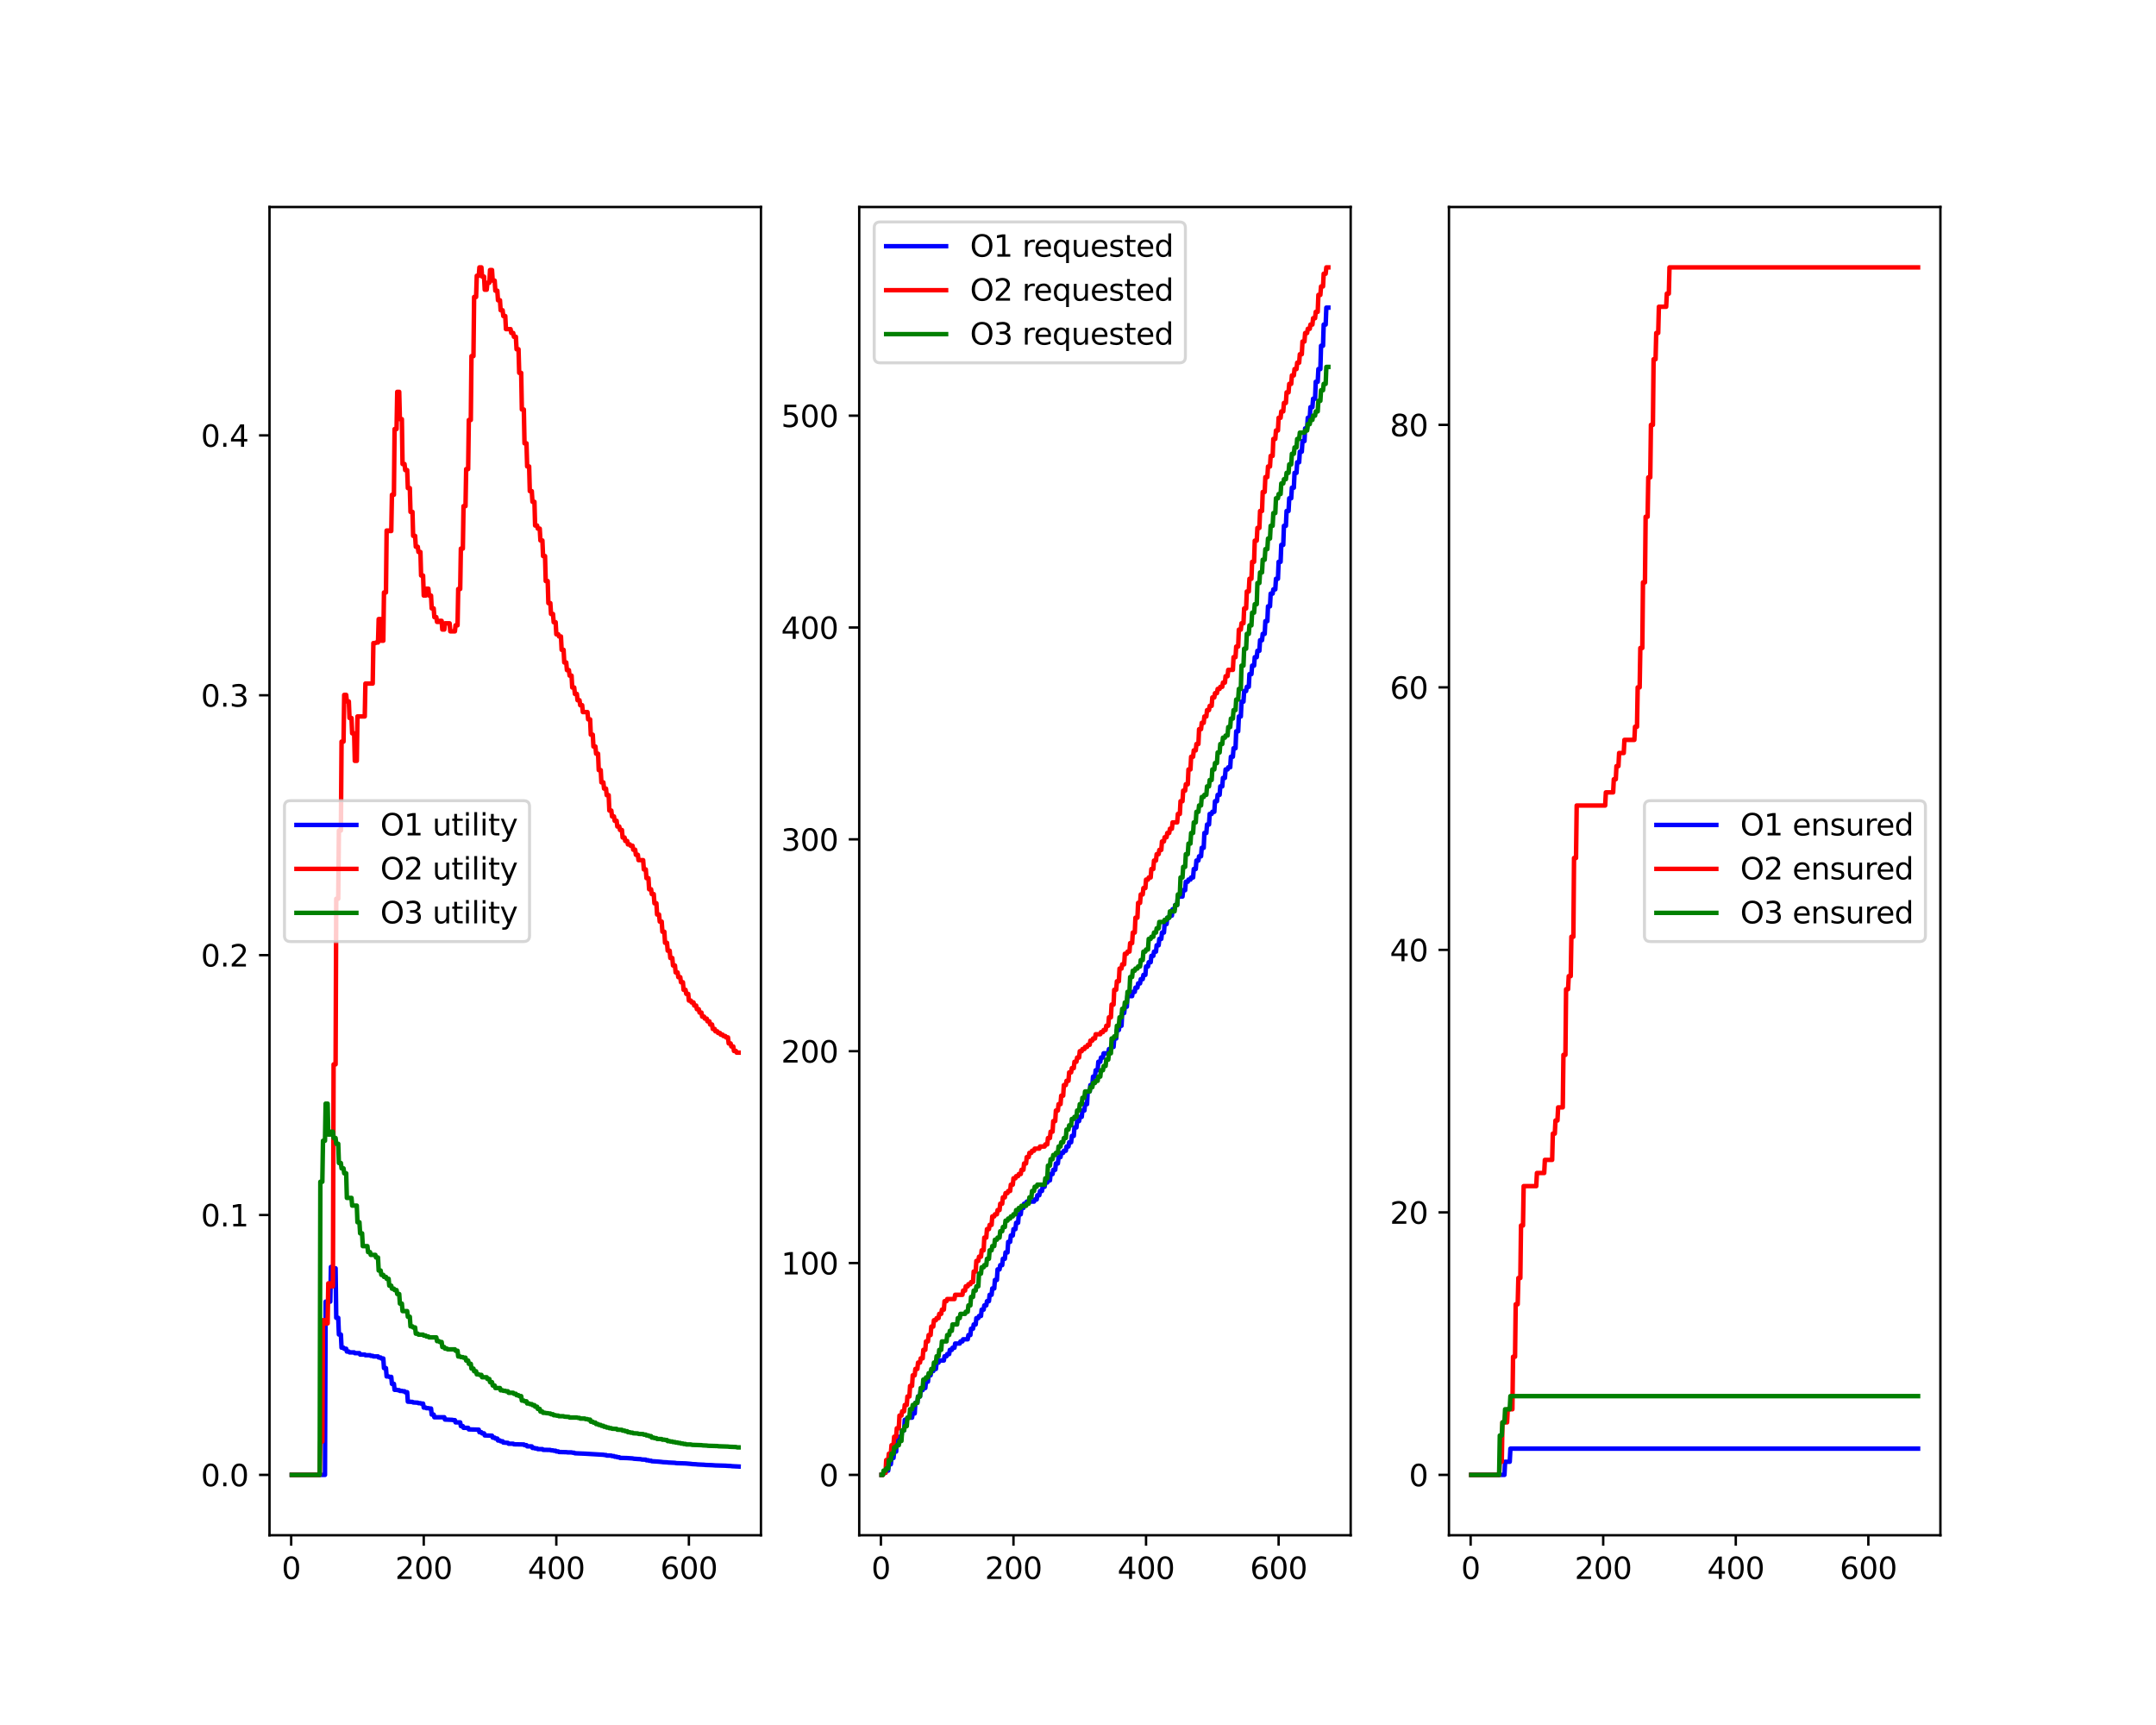 <?xml version="1.0" encoding="utf-8" standalone="no"?>
<!DOCTYPE svg PUBLIC "-//W3C//DTD SVG 1.1//EN"
  "http://www.w3.org/Graphics/SVG/1.1/DTD/svg11.dtd">
<svg xmlns:xlink="http://www.w3.org/1999/xlink" width="720pt" height="576pt" viewBox="0 0 720 576" xmlns="http://www.w3.org/2000/svg" version="1.1">
 <defs>
  <style type="text/css">*{stroke-linejoin: round; stroke-linecap: butt}</style>
 </defs>
 <g id="figure_1">
  <g id="patch_1">
   <path d="M 0 576 
L 720 576 
L 720 0 
L 0 0 
z
" style="fill: #ffffff"/>
  </g>
  <g id="axes_1">
   <g id="patch_2">
    <path d="M 90 512.64 
L 254.118 512.64 
L 254.118 69.12 
L 90 69.12 
z
" style="fill: #ffffff"/>
   </g>
   <g id="matplotlib.axis_1">
    <g id="xtick_1">
     <g id="line2d_1">
      <defs>
       <path id="m2d95270d02" d="M 0 0 
L 0 3.5 
" style="stroke: #000000; stroke-width: 0.8"/>
      </defs>
      <g>
       <use xlink:href="#m2d95270d02" x="97.239" y="512.64" style="stroke: #000000; stroke-width: 0.8"/>
      </g>
     </g>
     <g id="text_1">
      <!-- 0 -->
      <g transform="translate(94.057 527.238) scale(0.1 -0.1)">
       <defs>
        <path id="DejaVuSans-30" d="M 2034 4250 
Q 1547 4250 1301 3770 
Q 1056 3291 1056 2328 
Q 1056 1369 1301 889 
Q 1547 409 2034 409 
Q 2525 409 2770 889 
Q 3016 1369 3016 2328 
Q 3016 3291 2770 3770 
Q 2525 4250 2034 4250 
z
M 2034 4750 
Q 2819 4750 3233 4129 
Q 3647 3509 3647 2328 
Q 3647 1150 3233 529 
Q 2819 -91 2034 -91 
Q 1250 -91 836 529 
Q 422 1150 422 2328 
Q 422 3509 836 4129 
Q 1250 4750 2034 4750 
z
" transform="scale(0.016)"/>
       </defs>
       <use xlink:href="#DejaVuSans-30"/>
      </g>
     </g>
    </g>
    <g id="xtick_2">
     <g id="line2d_2">
      <g>
       <use xlink:href="#m2d95270d02" x="141.511" y="512.64" style="stroke: #000000; stroke-width: 0.8"/>
      </g>
     </g>
     <g id="text_2">
      <!-- 200 -->
      <g transform="translate(131.967 527.238) scale(0.1 -0.1)">
       <defs>
        <path id="DejaVuSans-32" d="M 1228 531 
L 3431 531 
L 3431 0 
L 469 0 
L 469 531 
Q 828 903 1448 1529 
Q 2069 2156 2228 2338 
Q 2531 2678 2651 2914 
Q 2772 3150 2772 3378 
Q 2772 3750 2511 3984 
Q 2250 4219 1831 4219 
Q 1534 4219 1204 4116 
Q 875 4013 500 3803 
L 500 4441 
Q 881 4594 1212 4672 
Q 1544 4750 1819 4750 
Q 2544 4750 2975 4387 
Q 3406 4025 3406 3419 
Q 3406 3131 3298 2873 
Q 3191 2616 2906 2266 
Q 2828 2175 2409 1742 
Q 1991 1309 1228 531 
z
" transform="scale(0.016)"/>
       </defs>
       <use xlink:href="#DejaVuSans-32"/>
       <use xlink:href="#DejaVuSans-30" x="63.623"/>
       <use xlink:href="#DejaVuSans-30" x="127.246"/>
      </g>
     </g>
    </g>
    <g id="xtick_3">
     <g id="line2d_3">
      <g>
       <use xlink:href="#m2d95270d02" x="185.783" y="512.64" style="stroke: #000000; stroke-width: 0.8"/>
      </g>
     </g>
     <g id="text_3">
      <!-- 400 -->
      <g transform="translate(176.24 527.238) scale(0.1 -0.1)">
       <defs>
        <path id="DejaVuSans-34" d="M 2419 4116 
L 825 1625 
L 2419 1625 
L 2419 4116 
z
M 2253 4666 
L 3047 4666 
L 3047 1625 
L 3713 1625 
L 3713 1100 
L 3047 1100 
L 3047 0 
L 2419 0 
L 2419 1100 
L 313 1100 
L 313 1709 
L 2253 4666 
z
" transform="scale(0.016)"/>
       </defs>
       <use xlink:href="#DejaVuSans-34"/>
       <use xlink:href="#DejaVuSans-30" x="63.623"/>
       <use xlink:href="#DejaVuSans-30" x="127.246"/>
      </g>
     </g>
    </g>
    <g id="xtick_4">
     <g id="line2d_4">
      <g>
       <use xlink:href="#m2d95270d02" x="230.056" y="512.64" style="stroke: #000000; stroke-width: 0.8"/>
      </g>
     </g>
     <g id="text_4">
      <!-- 600 -->
      <g transform="translate(220.512 527.238) scale(0.1 -0.1)">
       <defs>
        <path id="DejaVuSans-36" d="M 2113 2584 
Q 1688 2584 1439 2293 
Q 1191 2003 1191 1497 
Q 1191 994 1439 701 
Q 1688 409 2113 409 
Q 2538 409 2786 701 
Q 3034 994 3034 1497 
Q 3034 2003 2786 2293 
Q 2538 2584 2113 2584 
z
M 3366 4563 
L 3366 3988 
Q 3128 4100 2886 4159 
Q 2644 4219 2406 4219 
Q 1781 4219 1451 3797 
Q 1122 3375 1075 2522 
Q 1259 2794 1537 2939 
Q 1816 3084 2150 3084 
Q 2853 3084 3261 2657 
Q 3669 2231 3669 1497 
Q 3669 778 3244 343 
Q 2819 -91 2113 -91 
Q 1303 -91 875 529 
Q 447 1150 447 2328 
Q 447 3434 972 4092 
Q 1497 4750 2381 4750 
Q 2619 4750 2861 4703 
Q 3103 4656 3366 4563 
z
" transform="scale(0.016)"/>
       </defs>
       <use xlink:href="#DejaVuSans-36"/>
       <use xlink:href="#DejaVuSans-30" x="63.623"/>
       <use xlink:href="#DejaVuSans-30" x="127.246"/>
      </g>
     </g>
    </g>
   </g>
   <g id="matplotlib.axis_2">
    <g id="ytick_1">
     <g id="line2d_5">
      <defs>
       <path id="m72045c7e13" d="M 0 0 
L -3.5 0 
" style="stroke: #000000; stroke-width: 0.8"/>
      </defs>
      <g>
       <use xlink:href="#m72045c7e13" x="90" y="492.48" style="stroke: #000000; stroke-width: 0.8"/>
      </g>
     </g>
     <g id="text_5">
      <!-- 0.0 -->
      <g transform="translate(67.097 496.279) scale(0.1 -0.1)">
       <defs>
        <path id="DejaVuSans-2e" d="M 684 794 
L 1344 794 
L 1344 0 
L 684 0 
L 684 794 
z
" transform="scale(0.016)"/>
       </defs>
       <use xlink:href="#DejaVuSans-30"/>
       <use xlink:href="#DejaVuSans-2e" x="63.623"/>
       <use xlink:href="#DejaVuSans-30" x="95.41"/>
      </g>
     </g>
    </g>
    <g id="ytick_2">
     <g id="line2d_6">
      <g>
       <use xlink:href="#m72045c7e13" x="90" y="405.706" style="stroke: #000000; stroke-width: 0.8"/>
      </g>
     </g>
     <g id="text_6">
      <!-- 0.1 -->
      <g transform="translate(67.097 409.505) scale(0.1 -0.1)">
       <defs>
        <path id="DejaVuSans-31" d="M 794 531 
L 1825 531 
L 1825 4091 
L 703 3866 
L 703 4441 
L 1819 4666 
L 2450 4666 
L 2450 531 
L 3481 531 
L 3481 0 
L 794 0 
L 794 531 
z
" transform="scale(0.016)"/>
       </defs>
       <use xlink:href="#DejaVuSans-30"/>
       <use xlink:href="#DejaVuSans-2e" x="63.623"/>
       <use xlink:href="#DejaVuSans-31" x="95.41"/>
      </g>
     </g>
    </g>
    <g id="ytick_3">
     <g id="line2d_7">
      <g>
       <use xlink:href="#m72045c7e13" x="90" y="318.931" style="stroke: #000000; stroke-width: 0.8"/>
      </g>
     </g>
     <g id="text_7">
      <!-- 0.2 -->
      <g transform="translate(67.097 322.73) scale(0.1 -0.1)">
       <use xlink:href="#DejaVuSans-30"/>
       <use xlink:href="#DejaVuSans-2e" x="63.623"/>
       <use xlink:href="#DejaVuSans-32" x="95.41"/>
      </g>
     </g>
    </g>
    <g id="ytick_4">
     <g id="line2d_8">
      <g>
       <use xlink:href="#m72045c7e13" x="90" y="232.157" style="stroke: #000000; stroke-width: 0.8"/>
      </g>
     </g>
     <g id="text_8">
      <!-- 0.3 -->
      <g transform="translate(67.097 235.956) scale(0.1 -0.1)">
       <defs>
        <path id="DejaVuSans-33" d="M 2597 2516 
Q 3050 2419 3304 2112 
Q 3559 1806 3559 1356 
Q 3559 666 3084 287 
Q 2609 -91 1734 -91 
Q 1441 -91 1130 -33 
Q 819 25 488 141 
L 488 750 
Q 750 597 1062 519 
Q 1375 441 1716 441 
Q 2309 441 2620 675 
Q 2931 909 2931 1356 
Q 2931 1769 2642 2001 
Q 2353 2234 1838 2234 
L 1294 2234 
L 1294 2753 
L 1863 2753 
Q 2328 2753 2575 2939 
Q 2822 3125 2822 3475 
Q 2822 3834 2567 4026 
Q 2313 4219 1838 4219 
Q 1578 4219 1281 4162 
Q 984 4106 628 3988 
L 628 4550 
Q 988 4650 1302 4700 
Q 1616 4750 1894 4750 
Q 2613 4750 3031 4423 
Q 3450 4097 3450 3541 
Q 3450 3153 3228 2886 
Q 3006 2619 2597 2516 
z
" transform="scale(0.016)"/>
       </defs>
       <use xlink:href="#DejaVuSans-30"/>
       <use xlink:href="#DejaVuSans-2e" x="63.623"/>
       <use xlink:href="#DejaVuSans-33" x="95.41"/>
      </g>
     </g>
    </g>
    <g id="ytick_5">
     <g id="line2d_9">
      <g>
       <use xlink:href="#m72045c7e13" x="90" y="145.382" style="stroke: #000000; stroke-width: 0.8"/>
      </g>
     </g>
     <g id="text_9">
      <!-- 0.4 -->
      <g transform="translate(67.097 149.182) scale(0.1 -0.1)">
       <use xlink:href="#DejaVuSans-30"/>
       <use xlink:href="#DejaVuSans-2e" x="63.623"/>
       <use xlink:href="#DejaVuSans-34" x="95.41"/>
      </g>
     </g>
    </g>
   </g>
   <g id="line2d_10">
    <path d="M 97.46 492.48 
L 108.528 492.48 
L 108.749 434.63 
L 110.299 434.63 
L 110.52 423.06 
L 111.184 423.06 
L 111.406 423.505 
L 112.07 423.505 
L 112.291 440.034 
L 112.955 440.034 
L 113.177 445.611 
L 113.841 445.611 
L 114.062 450.011 
L 114.726 450.011 
L 114.947 450.367 
L 115.612 450.367 
L 115.833 451.302 
L 116.497 451.302 
L 116.718 451.576 
L 118.268 451.576 
L 118.489 451.834 
L 120.039 451.834 
L 120.26 452.307 
L 121.81 452.307 
L 122.031 452.524 
L 123.581 452.524 
L 123.802 452.73 
L 124.466 452.73 
L 124.687 452.925 
L 126.237 452.925 
L 126.458 453.286 
L 127.122 453.286 
L 127.344 453.615 
L 128.008 453.615 
L 128.229 456.828 
L 128.893 456.828 
L 129.115 459.611 
L 129.779 459.611 
L 130 459.757 
L 130.664 459.757 
L 130.886 462.088 
L 131.55 462.088 
L 131.771 464.076 
L 132.435 464.076 
L 132.878 464.204 
L 133.321 464.204 
L 133.542 464.445 
L 134.206 464.445 
L 134.649 464.559 
L 135.091 464.559 
L 135.313 464.874 
L 135.977 464.874 
L 136.198 468.032 
L 137.748 468.122 
L 137.969 468.294 
L 139.519 468.376 
L 139.74 468.532 
L 140.404 468.532 
L 140.625 468.677 
L 141.29 468.677 
L 141.511 470.019 
L 142.175 470.019 
L 142.396 470.21 
L 143.06 470.21 
L 143.503 470.328 
L 143.946 470.328 
L 144.167 472.337 
L 144.831 472.337 
L 145.053 473.239 
L 148.373 473.239 
L 148.594 474 
L 151.029 474.109 
L 151.472 474.212 
L 151.915 474.212 
L 152.136 474.95 
L 153.686 474.95 
L 153.907 476.196 
L 154.571 476.196 
L 154.793 476.767 
L 156.342 476.767 
L 156.563 477.294 
L 159.884 477.383 
L 160.105 478.24 
L 160.769 478.24 
L 160.991 478.622 
L 161.655 478.622 
L 161.876 479.311 
L 164.311 479.395 
L 164.533 480.038 
L 165.197 480.038 
L 165.418 480.352 
L 166.082 480.352 
L 166.303 481.002 
L 166.968 481.002 
L 167.189 481.267 
L 167.853 481.267 
L 168.074 481.69 
L 169.624 481.791 
L 169.845 482.081 
L 171.395 482.081 
L 171.616 482.267 
L 174.937 482.327 
L 175.158 482.561 
L 175.822 482.561 
L 176.043 482.945 
L 177.593 482.972 
L 177.814 483.489 
L 178.478 483.489 
L 178.7 483.648 
L 179.364 483.648 
L 179.585 483.871 
L 181.135 483.871 
L 181.356 484.112 
L 183.791 484.158 
L 184.012 484.293 
L 184.676 484.293 
L 184.898 484.424 
L 185.562 484.424 
L 185.783 484.651 
L 186.447 484.651 
L 186.669 484.843 
L 189.104 484.904 
L 189.546 484.963 
L 190.875 484.982 
L 191.317 485.091 
L 191.76 485.091 
L 191.981 485.264 
L 194.416 485.364 
L 195.302 485.399 
L 200.172 485.688 
L 201.5 485.762 
L 201.943 485.849 
L 202.385 485.849 
L 202.607 486.017 
L 204.156 486.046 
L 204.378 486.204 
L 205.042 486.204 
L 205.263 486.411 
L 205.927 486.411 
L 206.149 486.59 
L 206.813 486.59 
L 207.034 486.804 
L 209.469 486.869 
L 210.133 486.916 
L 211.24 486.986 
L 211.683 487.086 
L 213.011 487.182 
L 213.675 487.223 
L 213.896 487.223 
L 214.339 487.351 
L 215.667 487.399 
L 215.888 487.606 
L 216.553 487.606 
L 216.774 487.754 
L 217.438 487.754 
L 217.659 487.919 
L 219.209 488.009 
L 219.873 488.059 
L 220.98 488.165 
L 221.423 488.231 
L 222.751 488.296 
L 223.193 488.358 
L 225.407 488.465 
L 225.85 488.564 
L 228.949 488.656 
L 229.613 488.712 
L 230.72 488.809 
L 231.162 488.878 
L 232.491 488.945 
L 232.933 489.004 
L 235.147 489.103 
L 235.59 489.163 
L 237.803 489.24 
L 238.91 489.322 
L 242.231 489.416 
L 242.895 489.466 
L 244.001 489.513 
L 244.444 489.58 
L 246.658 489.691 
L 246.658 489.691 
" clip-path="url(#p8af43eef8b)" style="fill: none; stroke: #0000ff; stroke-width: 1.5; stroke-linecap: square"/>
   </g>
   <g id="line2d_11">
    <path d="M 97.46 492.48 
L 106.757 492.48 
L 106.978 481.355 
L 107.643 481.355 
L 107.864 440.829 
L 108.528 440.829 
L 108.749 441.897 
L 109.413 441.897 
L 109.635 428.529 
L 110.299 428.529 
L 110.52 429.526 
L 111.184 429.526 
L 111.406 355.406 
L 112.07 355.406 
L 112.291 300.109 
L 112.955 300.109 
L 113.177 277.32 
L 113.841 277.32 
L 114.062 247.634 
L 114.726 247.634 
L 114.947 232.039 
L 115.612 232.039 
L 115.833 234.223 
L 116.497 234.223 
L 116.718 239.748 
L 117.382 239.748 
L 117.604 244.866 
L 118.268 244.866 
L 118.489 254.06 
L 119.153 254.06 
L 119.375 239.227 
L 121.81 239.227 
L 122.031 228.252 
L 124.466 228.252 
L 124.687 214.733 
L 125.351 214.733 
L 125.573 214.542 
L 126.237 214.542 
L 126.458 206.714 
L 127.122 206.714 
L 127.344 213.945 
L 128.008 213.945 
L 128.229 197.829 
L 128.893 197.829 
L 129.115 177.156 
L 129.779 177.156 
L 130 177.316 
L 130.664 177.316 
L 130.886 165.21 
L 131.55 165.21 
L 131.771 143.262 
L 132.435 143.262 
L 132.656 130.844 
L 133.321 130.844 
L 133.542 139.959 
L 134.206 139.959 
L 134.427 154.944 
L 135.091 154.944 
L 135.313 156.966 
L 135.977 156.966 
L 136.198 162.98 
L 136.862 162.98 
L 137.084 170.926 
L 137.748 170.926 
L 137.969 178.925 
L 138.633 178.925 
L 138.855 182.571 
L 139.519 182.571 
L 139.74 184.317 
L 140.404 184.317 
L 140.625 192.174 
L 141.29 192.174 
L 141.511 198.861 
L 142.175 198.861 
L 142.396 196.568 
L 143.06 196.568 
L 143.282 198.861 
L 143.946 198.861 
L 144.167 203.148 
L 144.831 203.148 
L 145.053 206.066 
L 145.717 206.066 
L 145.938 207.659 
L 146.602 207.659 
L 146.824 207.311 
L 147.488 207.311 
L 147.709 210.204 
L 148.373 210.204 
L 148.594 208.138 
L 150.144 208.138 
L 150.365 210.808 
L 151.915 210.808 
L 152.136 208.794 
L 152.8 208.794 
L 153.022 196.674 
L 153.686 196.674 
L 153.907 183.181 
L 154.571 183.181 
L 154.793 169.007 
L 155.457 169.007 
L 155.678 156.64 
L 156.342 156.64 
L 156.563 140.233 
L 157.228 140.233 
L 157.449 118.906 
L 158.113 118.906 
L 158.334 99.162 
L 158.998 99.162 
L 159.22 92.087 
L 159.884 92.087 
L 160.105 89.28 
L 160.769 89.28 
L 160.991 92.357 
L 161.655 92.357 
L 161.876 96.735 
L 162.54 96.735 
L 162.762 94.426 
L 163.426 94.426 
L 163.647 90.172 
L 164.311 90.172 
L 164.533 93.699 
L 165.197 93.699 
L 165.418 97.059 
L 166.082 97.059 
L 166.303 100.262 
L 166.968 100.262 
L 167.189 103.594 
L 167.853 103.594 
L 168.074 105.52 
L 168.738 105.52 
L 168.96 109.895 
L 170.509 109.895 
L 170.731 111.186 
L 171.395 111.186 
L 171.616 112.453 
L 172.28 112.453 
L 172.502 116.616 
L 173.166 116.616 
L 173.387 124.501 
L 174.051 124.501 
L 174.272 136.732 
L 174.937 136.732 
L 175.158 148.027 
L 175.822 148.027 
L 176.043 155.746 
L 176.707 155.746 
L 176.929 163.995 
L 177.593 163.995 
L 177.814 167.557 
L 178.478 167.557 
L 178.7 175.473 
L 179.364 175.473 
L 179.585 176.506 
L 180.249 176.506 
L 180.471 180.462 
L 181.135 180.462 
L 181.356 185.673 
L 182.02 185.673 
L 182.241 194.017 
L 182.906 194.017 
L 183.127 201.385 
L 183.791 201.385 
L 184.012 205.014 
L 184.676 205.014 
L 184.898 207.77 
L 185.562 207.77 
L 185.783 211.8 
L 186.447 211.8 
L 186.669 212.514 
L 187.333 212.514 
L 187.554 216.985 
L 188.218 216.985 
L 188.44 221.205 
L 189.104 221.205 
L 189.325 223.76 
L 189.989 223.76 
L 190.21 225.589 
L 190.875 225.589 
L 191.096 229.559 
L 191.76 229.559 
L 191.981 231.713 
L 192.645 231.713 
L 192.867 233.813 
L 193.531 233.813 
L 193.752 235.464 
L 194.416 235.464 
L 194.638 237.772 
L 196.187 237.772 
L 196.409 240.202 
L 197.073 240.202 
L 197.294 245.316 
L 197.958 245.316 
L 198.18 249.273 
L 198.844 249.273 
L 199.065 251.667 
L 199.729 251.667 
L 199.95 257.15 
L 200.614 257.15 
L 200.836 261.242 
L 201.5 261.242 
L 201.721 263.325 
L 202.385 263.325 
L 202.607 265.515 
L 203.271 265.515 
L 203.492 270.654 
L 204.156 270.654 
L 204.378 272.612 
L 205.042 272.612 
L 205.263 274.07 
L 205.927 274.07 
L 206.149 275.98 
L 206.813 275.98 
L 207.034 277.14 
L 207.698 277.14 
L 207.919 279.657 
L 208.584 279.657 
L 208.805 280.816 
L 209.469 280.816 
L 209.69 281.957 
L 210.354 281.957 
L 210.576 282.405 
L 211.24 282.405 
L 211.461 283.728 
L 212.125 283.728 
L 212.347 285.426 
L 213.011 285.426 
L 213.232 287.215 
L 214.782 287.215 
L 215.003 290.309 
L 215.667 290.309 
L 215.888 293.218 
L 216.553 293.218 
L 216.774 296.941 
L 217.438 296.941 
L 217.659 298.549 
L 218.323 298.549 
L 218.545 301.613 
L 219.209 301.613 
L 219.43 305.368 
L 220.094 305.368 
L 220.316 307.736 
L 220.98 307.736 
L 221.201 311.116 
L 221.865 311.116 
L 222.087 314.815 
L 222.751 314.815 
L 222.972 317.447 
L 223.636 317.447 
L 223.857 319.889 
L 224.522 319.889 
L 224.743 322.387 
L 225.407 322.387 
L 225.628 324.705 
L 226.292 324.705 
L 226.514 326.282 
L 227.178 326.282 
L 227.399 327.983 
L 228.063 327.983 
L 228.285 330.515 
L 228.949 330.515 
L 229.17 331.865 
L 229.834 331.865 
L 230.056 334.11 
L 230.72 334.11 
L 230.941 334.729 
L 231.605 334.729 
L 231.827 335.762 
L 232.491 335.762 
L 232.712 336.984 
L 233.376 336.984 
L 233.597 338.111 
L 234.261 338.111 
L 234.483 339.467 
L 235.147 339.467 
L 235.368 340.134 
L 236.032 340.134 
L 236.254 341.037 
L 236.918 341.037 
L 237.139 342.102 
L 237.803 342.102 
L 238.025 343.592 
L 238.689 343.592 
L 238.91 344.378 
L 239.574 344.378 
L 239.796 344.935 
L 240.46 344.935 
L 240.681 345.485 
L 241.345 345.485 
L 241.566 345.948 
L 242.231 345.948 
L 242.452 346.398 
L 243.116 346.398 
L 243.337 348.414 
L 244.001 348.414 
L 244.223 349.43 
L 244.887 349.43 
L 245.108 350.933 
L 245.772 350.933 
L 245.994 351.487 
L 246.658 351.487 
L 246.658 351.487 
" clip-path="url(#p8af43eef8b)" style="fill: none; stroke: #ff0000; stroke-width: 1.5; stroke-linecap: square"/>
   </g>
   <g id="line2d_12">
    <path d="M 97.46 492.48 
L 106.757 492.48 
L 106.978 394.614 
L 107.643 394.614 
L 107.864 380.913 
L 108.528 380.913 
L 108.749 368.517 
L 109.413 368.517 
L 109.635 378.847 
L 110.299 378.847 
L 110.52 377.899 
L 111.184 377.899 
L 111.406 379.995 
L 112.07 379.995 
L 112.291 381.923 
L 112.955 381.923 
L 113.177 388.351 
L 113.841 388.351 
L 114.062 390.131 
L 114.726 390.131 
L 114.947 391.779 
L 115.612 391.779 
L 115.833 399.993 
L 117.382 399.993 
L 117.604 402.567 
L 119.153 402.567 
L 119.375 408.116 
L 120.039 408.116 
L 120.26 411.824 
L 120.924 411.824 
L 121.146 416.098 
L 122.695 416.098 
L 122.917 418.102 
L 123.581 418.102 
L 123.802 419.02 
L 125.351 419.02 
L 125.573 419.889 
L 126.237 419.889 
L 126.458 424.247 
L 127.122 424.247 
L 127.344 425.694 
L 128.008 425.694 
L 128.229 426.366 
L 128.893 426.366 
L 129.115 427.007 
L 129.779 427.007 
L 130 429.297 
L 130.664 429.297 
L 130.886 430.302 
L 131.55 430.302 
L 131.771 430.774 
L 132.435 430.774 
L 132.656 432.084 
L 133.321 432.084 
L 133.542 435.288 
L 134.206 435.288 
L 134.427 437.79 
L 135.977 437.79 
L 136.198 439.681 
L 136.862 439.681 
L 137.084 442.895 
L 137.748 442.895 
L 137.969 443.257 
L 138.633 443.257 
L 138.855 445.323 
L 139.519 445.323 
L 139.74 445.649 
L 141.29 445.649 
L 141.511 445.965 
L 142.175 445.965 
L 142.396 446.271 
L 143.06 446.271 
L 143.282 446.568 
L 145.717 446.568 
L 145.938 447.82 
L 146.602 447.82 
L 146.824 448.107 
L 147.488 448.107 
L 147.709 449.798 
L 148.373 449.798 
L 148.594 450.313 
L 149.259 450.313 
L 149.48 450.56 
L 151.915 450.56 
L 152.136 451.032 
L 152.8 451.032 
L 153.022 452.949 
L 153.686 452.949 
L 153.907 453.152 
L 154.571 453.152 
L 154.793 453.35 
L 155.457 453.35 
L 155.678 454.314 
L 156.342 454.314 
L 156.563 455.397 
L 157.228 455.397 
L 157.449 456.986 
L 158.113 456.986 
L 158.334 457.886 
L 158.998 457.886 
L 159.22 458.913 
L 159.884 458.913 
L 160.105 459.087 
L 160.769 459.087 
L 160.991 459.879 
L 162.54 459.879 
L 162.762 460.462 
L 163.426 460.462 
L 163.647 461.526 
L 164.311 461.526 
L 164.533 462.637 
L 165.197 462.637 
L 165.418 463.483 
L 166.968 463.483 
L 167.189 464.244 
L 167.853 464.244 
L 168.074 464.406 
L 168.738 464.406 
L 168.96 464.564 
L 169.624 464.564 
L 169.845 465.072 
L 171.395 465.072 
L 171.616 465.408 
L 172.28 465.408 
L 172.502 465.879 
L 173.166 465.879 
L 173.387 466.185 
L 174.051 466.185 
L 174.272 467.674 
L 174.937 467.674 
L 175.158 467.91 
L 175.822 467.91 
L 176.043 468.641 
L 176.707 468.641 
L 176.929 468.851 
L 177.593 468.851 
L 177.814 469.191 
L 178.478 469.191 
L 178.7 469.709 
L 179.364 469.709 
L 179.585 470.454 
L 180.249 470.454 
L 180.471 471.343 
L 181.135 471.343 
L 181.356 471.754 
L 182.02 471.754 
L 182.463 471.871 
L 182.906 471.871 
L 183.348 471.986 
L 183.791 471.986 
L 184.012 472.237 
L 184.676 472.237 
L 184.898 472.561 
L 185.562 472.561 
L 185.783 472.696 
L 186.447 472.696 
L 186.669 472.902 
L 188.218 472.902 
L 188.44 473.033 
L 189.989 473.133 
L 190.21 473.328 
L 192.645 473.328 
L 193.088 473.455 
L 193.531 473.455 
L 193.752 473.673 
L 195.302 473.673 
L 195.523 473.857 
L 196.187 473.857 
L 196.409 474.035 
L 197.073 474.035 
L 197.294 474.723 
L 197.958 474.723 
L 198.18 475.021 
L 198.844 475.021 
L 199.065 475.511 
L 199.729 475.511 
L 199.95 475.798 
L 200.614 475.798 
L 200.836 476.094 
L 201.5 476.094 
L 201.721 476.417 
L 202.385 476.417 
L 202.607 476.678 
L 203.271 476.678 
L 203.492 476.893 
L 204.156 476.893 
L 204.378 477.065 
L 205.927 477.126 
L 206.149 477.388 
L 207.698 477.445 
L 207.919 477.695 
L 208.584 477.695 
L 208.805 477.906 
L 209.469 477.906 
L 209.69 478.235 
L 210.354 478.235 
L 210.576 478.39 
L 211.24 478.39 
L 211.461 478.58 
L 213.011 478.648 
L 213.232 478.795 
L 214.782 478.861 
L 215.003 479.037 
L 215.667 479.037 
L 215.888 479.314 
L 216.553 479.314 
L 216.774 479.541 
L 217.438 479.541 
L 217.659 480.037 
L 218.323 480.037 
L 218.545 480.219 
L 219.209 480.219 
L 219.43 480.481 
L 220.98 480.523 
L 221.201 480.731 
L 221.865 480.731 
L 222.308 480.849 
L 222.751 480.849 
L 222.972 481.211 
L 223.636 481.211 
L 223.857 481.349 
L 224.522 481.349 
L 224.743 481.522 
L 225.407 481.522 
L 225.628 481.679 
L 226.292 481.679 
L 226.514 481.83 
L 227.178 481.83 
L 227.399 482.012 
L 228.063 482.012 
L 228.285 482.16 
L 228.949 482.16 
L 229.17 482.313 
L 230.72 482.335 
L 231.162 482.458 
L 234.261 482.56 
L 234.704 482.636 
L 236.032 482.693 
L 236.475 482.766 
L 239.574 482.856 
L 240.017 482.927 
L 243.116 483.029 
L 243.559 483.094 
L 245.772 483.176 
L 246.215 483.3 
L 246.658 483.3 
L 246.658 483.3 
" clip-path="url(#p8af43eef8b)" style="fill: none; stroke: #008000; stroke-width: 1.5; stroke-linecap: square"/>
   </g>
   <g id="patch_3">
    <path d="M 90 512.64 
L 90 69.12 
" style="fill: none; stroke: #000000; stroke-width: 0.8; stroke-linejoin: miter; stroke-linecap: square"/>
   </g>
   <g id="patch_4">
    <path d="M 254.118 512.64 
L 254.118 69.12 
" style="fill: none; stroke: #000000; stroke-width: 0.8; stroke-linejoin: miter; stroke-linecap: square"/>
   </g>
   <g id="patch_5">
    <path d="M 90 512.64 
L 254.118 512.64 
" style="fill: none; stroke: #000000; stroke-width: 0.8; stroke-linejoin: miter; stroke-linecap: square"/>
   </g>
   <g id="patch_6">
    <path d="M 90 69.12 
L 254.118 69.12 
" style="fill: none; stroke: #000000; stroke-width: 0.8; stroke-linejoin: miter; stroke-linecap: square"/>
   </g>
   <g id="legend_1">
    <g id="patch_7">
     <path d="M 97 314.397 
L 174.844 314.397 
Q 176.844 314.397 176.844 312.397 
L 176.844 269.363 
Q 176.844 267.363 174.844 267.363 
L 97 267.363 
Q 95 267.363 95 269.363 
L 95 312.397 
Q 95 314.397 97 314.397 
z
" style="fill: #ffffff; opacity: 0.8; stroke: #cccccc; stroke-linejoin: miter"/>
    </g>
    <g id="line2d_13">
     <path d="M 99 275.461 
L 109 275.461 
L 119 275.461 
" style="fill: none; stroke: #0000ff; stroke-width: 1.5; stroke-linecap: square"/>
    </g>
    <g id="text_10">
     <!-- O1 utility -->
     <g transform="translate(127 278.961) scale(0.1 -0.1)">
      <defs>
       <path id="DejaVuSans-4f" d="M 2522 4238 
Q 1834 4238 1429 3725 
Q 1025 3213 1025 2328 
Q 1025 1447 1429 934 
Q 1834 422 2522 422 
Q 3209 422 3611 934 
Q 4013 1447 4013 2328 
Q 4013 3213 3611 3725 
Q 3209 4238 2522 4238 
z
M 2522 4750 
Q 3503 4750 4090 4092 
Q 4678 3434 4678 2328 
Q 4678 1225 4090 567 
Q 3503 -91 2522 -91 
Q 1538 -91 948 565 
Q 359 1222 359 2328 
Q 359 3434 948 4092 
Q 1538 4750 2522 4750 
z
" transform="scale(0.016)"/>
       <path id="DejaVuSans-20" transform="scale(0.016)"/>
       <path id="DejaVuSans-75" d="M 544 1381 
L 544 3500 
L 1119 3500 
L 1119 1403 
Q 1119 906 1312 657 
Q 1506 409 1894 409 
Q 2359 409 2629 706 
Q 2900 1003 2900 1516 
L 2900 3500 
L 3475 3500 
L 3475 0 
L 2900 0 
L 2900 538 
Q 2691 219 2414 64 
Q 2138 -91 1772 -91 
Q 1169 -91 856 284 
Q 544 659 544 1381 
z
M 1991 3584 
L 1991 3584 
z
" transform="scale(0.016)"/>
       <path id="DejaVuSans-74" d="M 1172 4494 
L 1172 3500 
L 2356 3500 
L 2356 3053 
L 1172 3053 
L 1172 1153 
Q 1172 725 1289 603 
Q 1406 481 1766 481 
L 2356 481 
L 2356 0 
L 1766 0 
Q 1100 0 847 248 
Q 594 497 594 1153 
L 594 3053 
L 172 3053 
L 172 3500 
L 594 3500 
L 594 4494 
L 1172 4494 
z
" transform="scale(0.016)"/>
       <path id="DejaVuSans-69" d="M 603 3500 
L 1178 3500 
L 1178 0 
L 603 0 
L 603 3500 
z
M 603 4863 
L 1178 4863 
L 1178 4134 
L 603 4134 
L 603 4863 
z
" transform="scale(0.016)"/>
       <path id="DejaVuSans-6c" d="M 603 4863 
L 1178 4863 
L 1178 0 
L 603 0 
L 603 4863 
z
" transform="scale(0.016)"/>
       <path id="DejaVuSans-79" d="M 2059 -325 
Q 1816 -950 1584 -1140 
Q 1353 -1331 966 -1331 
L 506 -1331 
L 506 -850 
L 844 -850 
Q 1081 -850 1212 -737 
Q 1344 -625 1503 -206 
L 1606 56 
L 191 3500 
L 800 3500 
L 1894 763 
L 2988 3500 
L 3597 3500 
L 2059 -325 
z
" transform="scale(0.016)"/>
      </defs>
      <use xlink:href="#DejaVuSans-4f"/>
      <use xlink:href="#DejaVuSans-31" x="78.711"/>
      <use xlink:href="#DejaVuSans-20" x="142.334"/>
      <use xlink:href="#DejaVuSans-75" x="174.121"/>
      <use xlink:href="#DejaVuSans-74" x="237.5"/>
      <use xlink:href="#DejaVuSans-69" x="276.709"/>
      <use xlink:href="#DejaVuSans-6c" x="304.492"/>
      <use xlink:href="#DejaVuSans-69" x="332.275"/>
      <use xlink:href="#DejaVuSans-74" x="360.059"/>
      <use xlink:href="#DejaVuSans-79" x="399.268"/>
     </g>
    </g>
    <g id="line2d_14">
     <path d="M 99 290.139 
L 109 290.139 
L 119 290.139 
" style="fill: none; stroke: #ff0000; stroke-width: 1.5; stroke-linecap: square"/>
    </g>
    <g id="text_11">
     <!-- O2 utility -->
     <g transform="translate(127 293.639) scale(0.1 -0.1)">
      <use xlink:href="#DejaVuSans-4f"/>
      <use xlink:href="#DejaVuSans-32" x="78.711"/>
      <use xlink:href="#DejaVuSans-20" x="142.334"/>
      <use xlink:href="#DejaVuSans-75" x="174.121"/>
      <use xlink:href="#DejaVuSans-74" x="237.5"/>
      <use xlink:href="#DejaVuSans-69" x="276.709"/>
      <use xlink:href="#DejaVuSans-6c" x="304.492"/>
      <use xlink:href="#DejaVuSans-69" x="332.275"/>
      <use xlink:href="#DejaVuSans-74" x="360.059"/>
      <use xlink:href="#DejaVuSans-79" x="399.268"/>
     </g>
    </g>
    <g id="line2d_15">
     <path d="M 99 304.817 
L 109 304.817 
L 119 304.817 
" style="fill: none; stroke: #008000; stroke-width: 1.5; stroke-linecap: square"/>
    </g>
    <g id="text_12">
     <!-- O3 utility -->
     <g transform="translate(127 308.317) scale(0.1 -0.1)">
      <use xlink:href="#DejaVuSans-4f"/>
      <use xlink:href="#DejaVuSans-33" x="78.711"/>
      <use xlink:href="#DejaVuSans-20" x="142.334"/>
      <use xlink:href="#DejaVuSans-75" x="174.121"/>
      <use xlink:href="#DejaVuSans-74" x="237.5"/>
      <use xlink:href="#DejaVuSans-69" x="276.709"/>
      <use xlink:href="#DejaVuSans-6c" x="304.492"/>
      <use xlink:href="#DejaVuSans-69" x="332.275"/>
      <use xlink:href="#DejaVuSans-74" x="360.059"/>
      <use xlink:href="#DejaVuSans-79" x="399.268"/>
     </g>
    </g>
   </g>
  </g>
  <g id="axes_2">
   <g id="patch_8">
    <path d="M 286.941 512.64 
L 451.059 512.64 
L 451.059 69.12 
L 286.941 69.12 
z
" style="fill: #ffffff"/>
   </g>
   <g id="matplotlib.axis_3">
    <g id="xtick_5">
     <g id="line2d_16">
      <g>
       <use xlink:href="#m2d95270d02" x="294.18" y="512.64" style="stroke: #000000; stroke-width: 0.8"/>
      </g>
     </g>
     <g id="text_13">
      <!-- 0 -->
      <g transform="translate(290.998 527.238) scale(0.1 -0.1)">
       <use xlink:href="#DejaVuSans-30"/>
      </g>
     </g>
    </g>
    <g id="xtick_6">
     <g id="line2d_17">
      <g>
       <use xlink:href="#m2d95270d02" x="338.452" y="512.64" style="stroke: #000000; stroke-width: 0.8"/>
      </g>
     </g>
     <g id="text_14">
      <!-- 200 -->
      <g transform="translate(328.908 527.238) scale(0.1 -0.1)">
       <use xlink:href="#DejaVuSans-32"/>
       <use xlink:href="#DejaVuSans-30" x="63.623"/>
       <use xlink:href="#DejaVuSans-30" x="127.246"/>
      </g>
     </g>
    </g>
    <g id="xtick_7">
     <g id="line2d_18">
      <g>
       <use xlink:href="#m2d95270d02" x="382.724" y="512.64" style="stroke: #000000; stroke-width: 0.8"/>
      </g>
     </g>
     <g id="text_15">
      <!-- 400 -->
      <g transform="translate(373.181 527.238) scale(0.1 -0.1)">
       <use xlink:href="#DejaVuSans-34"/>
       <use xlink:href="#DejaVuSans-30" x="63.623"/>
       <use xlink:href="#DejaVuSans-30" x="127.246"/>
      </g>
     </g>
    </g>
    <g id="xtick_8">
     <g id="line2d_19">
      <g>
       <use xlink:href="#m2d95270d02" x="426.997" y="512.64" style="stroke: #000000; stroke-width: 0.8"/>
      </g>
     </g>
     <g id="text_16">
      <!-- 600 -->
      <g transform="translate(417.453 527.238) scale(0.1 -0.1)">
       <use xlink:href="#DejaVuSans-36"/>
       <use xlink:href="#DejaVuSans-30" x="63.623"/>
       <use xlink:href="#DejaVuSans-30" x="127.246"/>
      </g>
     </g>
    </g>
   </g>
   <g id="matplotlib.axis_4">
    <g id="ytick_6">
     <g id="line2d_20">
      <g>
       <use xlink:href="#m72045c7e13" x="286.941" y="492.48" style="stroke: #000000; stroke-width: 0.8"/>
      </g>
     </g>
     <g id="text_17">
      <!-- 0 -->
      <g transform="translate(273.579 496.279) scale(0.1 -0.1)">
       <use xlink:href="#DejaVuSans-30"/>
      </g>
     </g>
    </g>
    <g id="ytick_7">
     <g id="line2d_21">
      <g>
       <use xlink:href="#m72045c7e13" x="286.941" y="421.743" style="stroke: #000000; stroke-width: 0.8"/>
      </g>
     </g>
     <g id="text_18">
      <!-- 100 -->
      <g transform="translate(260.854 425.542) scale(0.1 -0.1)">
       <use xlink:href="#DejaVuSans-31"/>
       <use xlink:href="#DejaVuSans-30" x="63.623"/>
       <use xlink:href="#DejaVuSans-30" x="127.246"/>
      </g>
     </g>
    </g>
    <g id="ytick_8">
     <g id="line2d_22">
      <g>
       <use xlink:href="#m72045c7e13" x="286.941" y="351.006" style="stroke: #000000; stroke-width: 0.8"/>
      </g>
     </g>
     <g id="text_19">
      <!-- 200 -->
      <g transform="translate(260.854 354.806) scale(0.1 -0.1)">
       <use xlink:href="#DejaVuSans-32"/>
       <use xlink:href="#DejaVuSans-30" x="63.623"/>
       <use xlink:href="#DejaVuSans-30" x="127.246"/>
      </g>
     </g>
    </g>
    <g id="ytick_9">
     <g id="line2d_23">
      <g>
       <use xlink:href="#m72045c7e13" x="286.941" y="280.269" style="stroke: #000000; stroke-width: 0.8"/>
      </g>
     </g>
     <g id="text_20">
      <!-- 300 -->
      <g transform="translate(260.854 284.069) scale(0.1 -0.1)">
       <use xlink:href="#DejaVuSans-33"/>
       <use xlink:href="#DejaVuSans-30" x="63.623"/>
       <use xlink:href="#DejaVuSans-30" x="127.246"/>
      </g>
     </g>
    </g>
    <g id="ytick_10">
     <g id="line2d_24">
      <g>
       <use xlink:href="#m72045c7e13" x="286.941" y="209.533" style="stroke: #000000; stroke-width: 0.8"/>
      </g>
     </g>
     <g id="text_21">
      <!-- 400 -->
      <g transform="translate(260.854 213.332) scale(0.1 -0.1)">
       <use xlink:href="#DejaVuSans-34"/>
       <use xlink:href="#DejaVuSans-30" x="63.623"/>
       <use xlink:href="#DejaVuSans-30" x="127.246"/>
      </g>
     </g>
    </g>
    <g id="ytick_11">
     <g id="line2d_25">
      <g>
       <use xlink:href="#m72045c7e13" x="286.941" y="138.796" style="stroke: #000000; stroke-width: 0.8"/>
      </g>
     </g>
     <g id="text_22">
      <!-- 500 -->
      <g transform="translate(260.854 142.595) scale(0.1 -0.1)">
       <defs>
        <path id="DejaVuSans-35" d="M 691 4666 
L 3169 4666 
L 3169 4134 
L 1269 4134 
L 1269 2991 
Q 1406 3038 1543 3061 
Q 1681 3084 1819 3084 
Q 2600 3084 3056 2656 
Q 3513 2228 3513 1497 
Q 3513 744 3044 326 
Q 2575 -91 1722 -91 
Q 1428 -91 1123 -41 
Q 819 9 494 109 
L 494 744 
Q 775 591 1075 516 
Q 1375 441 1709 441 
Q 2250 441 2565 725 
Q 2881 1009 2881 1497 
Q 2881 1984 2565 2268 
Q 2250 2553 1709 2553 
Q 1456 2553 1204 2497 
Q 953 2441 691 2322 
L 691 4666 
z
" transform="scale(0.016)"/>
       </defs>
       <use xlink:href="#DejaVuSans-35"/>
       <use xlink:href="#DejaVuSans-30" x="63.623"/>
       <use xlink:href="#DejaVuSans-30" x="127.246"/>
      </g>
     </g>
    </g>
   </g>
   <g id="line2d_26">
    <path d="M 294.401 492.48 
L 294.844 492.48 
L 295.065 491.773 
L 295.729 491.773 
L 295.951 491.065 
L 296.615 491.065 
L 296.836 488.943 
L 297.5 488.943 
L 297.721 486.821 
L 298.386 486.821 
L 298.607 484.699 
L 299.271 484.699 
L 299.492 481.162 
L 300.156 481.162 
L 300.378 479.747 
L 301.042 479.747 
L 301.263 477.625 
L 301.927 477.625 
L 302.149 474.088 
L 302.813 474.088 
L 303.034 473.381 
L 304.584 473.381 
L 304.805 471.966 
L 305.469 471.966 
L 305.691 468.429 
L 306.355 468.429 
L 306.576 466.307 
L 307.24 466.307 
L 307.461 464.185 
L 308.126 464.185 
L 308.347 463.478 
L 309.011 463.478 
L 309.232 461.356 
L 309.896 461.356 
L 310.118 459.234 
L 310.782 459.234 
L 311.003 457.819 
L 311.667 457.819 
L 311.889 457.112 
L 312.553 457.112 
L 312.774 454.989 
L 313.438 454.989 
L 313.66 454.282 
L 315.209 454.282 
L 315.43 452.867 
L 316.095 452.867 
L 316.316 452.16 
L 316.98 452.16 
L 317.201 450.745 
L 317.865 450.745 
L 318.087 450.038 
L 318.751 450.038 
L 318.972 448.623 
L 320.522 448.623 
L 320.743 447.916 
L 321.407 447.916 
L 321.629 447.208 
L 323.178 447.208 
L 323.399 445.794 
L 324.064 445.794 
L 324.285 443.672 
L 324.949 443.672 
L 325.17 442.257 
L 325.834 442.257 
L 326.056 440.135 
L 326.72 440.135 
L 326.941 439.427 
L 327.605 439.427 
L 327.827 437.305 
L 328.491 437.305 
L 328.712 435.891 
L 329.376 435.891 
L 329.598 434.476 
L 330.262 434.476 
L 330.483 432.354 
L 331.147 432.354 
L 331.368 430.232 
L 332.033 430.232 
L 332.254 427.402 
L 332.918 427.402 
L 333.139 423.865 
L 333.803 423.865 
L 334.025 422.451 
L 334.689 422.451 
L 334.91 420.328 
L 335.574 420.328 
L 335.796 418.206 
L 336.46 418.206 
L 336.681 414.669 
L 337.345 414.669 
L 337.567 412.547 
L 338.231 412.547 
L 338.452 410.425 
L 339.116 410.425 
L 339.338 408.303 
L 340.002 408.303 
L 340.223 405.474 
L 340.887 405.474 
L 341.108 403.352 
L 341.772 403.352 
L 341.994 401.937 
L 342.658 401.937 
L 342.879 401.229 
L 345.314 401.229 
L 345.536 400.522 
L 346.2 400.522 
L 346.421 399.107 
L 347.085 399.107 
L 347.307 397.693 
L 347.971 397.693 
L 348.192 396.278 
L 348.856 396.278 
L 349.077 394.863 
L 349.742 394.863 
L 349.963 394.156 
L 350.627 394.156 
L 350.848 392.034 
L 351.512 392.034 
L 351.734 390.619 
L 352.398 390.619 
L 352.619 388.497 
L 353.283 388.497 
L 353.505 386.375 
L 354.169 386.375 
L 354.39 384.96 
L 355.054 384.96 
L 355.276 384.253 
L 355.94 384.253 
L 356.161 382.838 
L 356.825 382.838 
L 357.046 381.423 
L 357.711 381.423 
L 357.932 379.301 
L 358.596 379.301 
L 358.817 376.472 
L 359.481 376.472 
L 359.703 374.349 
L 360.367 374.349 
L 360.588 372.935 
L 361.252 372.935 
L 361.474 370.813 
L 362.138 370.813 
L 362.359 368.691 
L 363.023 368.691 
L 363.245 364.446 
L 363.909 364.446 
L 364.13 362.324 
L 364.794 362.324 
L 365.015 359.495 
L 365.68 359.495 
L 365.901 357.373 
L 366.565 357.373 
L 366.786 354.543 
L 367.45 354.543 
L 367.672 353.128 
L 368.336 353.128 
L 368.557 351.714 
L 370.107 351.714 
L 370.328 350.299 
L 370.992 350.299 
L 371.214 349.592 
L 371.878 349.592 
L 372.099 346.762 
L 372.763 346.762 
L 372.985 343.933 
L 373.649 343.933 
L 373.87 342.518 
L 374.534 342.518 
L 374.755 338.274 
L 375.419 338.274 
L 375.641 336.152 
L 376.305 336.152 
L 376.526 332.615 
L 378.076 332.615 
L 378.297 331.2 
L 378.961 331.2 
L 379.183 329.785 
L 379.847 329.785 
L 380.068 328.371 
L 380.732 328.371 
L 380.954 326.956 
L 381.618 326.956 
L 381.839 325.541 
L 382.503 325.541 
L 382.724 322.712 
L 383.389 322.712 
L 383.61 321.297 
L 384.274 321.297 
L 384.495 319.175 
L 385.159 319.175 
L 385.381 317.76 
L 386.045 317.76 
L 386.266 315.638 
L 386.93 315.638 
L 387.152 313.516 
L 387.816 313.516 
L 388.037 311.394 
L 388.701 311.394 
L 388.923 308.564 
L 389.587 308.564 
L 389.808 306.442 
L 390.472 306.442 
L 390.693 305.735 
L 391.358 305.735 
L 391.579 303.613 
L 392.243 303.613 
L 392.464 302.198 
L 393.128 302.198 
L 393.35 299.368 
L 394.899 299.368 
L 395.121 297.246 
L 395.785 297.246 
L 396.006 294.417 
L 396.67 294.417 
L 396.892 293.709 
L 397.556 293.709 
L 397.777 293.002 
L 398.441 293.002 
L 398.662 290.173 
L 399.327 290.173 
L 399.548 287.343 
L 400.212 287.343 
L 400.433 285.928 
L 401.097 285.928 
L 401.319 283.099 
L 401.983 283.099 
L 402.204 278.147 
L 402.868 278.147 
L 403.09 275.318 
L 403.754 275.318 
L 403.975 271.781 
L 404.639 271.781 
L 404.861 271.074 
L 405.525 271.074 
L 405.746 267.537 
L 406.41 267.537 
L 406.632 265.415 
L 407.296 265.415 
L 407.517 262.585 
L 408.181 262.585 
L 408.402 259.756 
L 409.066 259.756 
L 409.288 256.926 
L 409.952 256.926 
L 410.173 256.219 
L 410.837 256.219 
L 411.059 252.682 
L 411.723 252.682 
L 411.944 249.853 
L 412.608 249.853 
L 412.83 244.194 
L 413.494 244.194 
L 413.715 239.242 
L 414.379 239.242 
L 414.601 234.291 
L 415.265 234.291 
L 415.486 230.754 
L 416.15 230.754 
L 416.371 229.339 
L 417.036 229.339 
L 417.257 225.095 
L 417.921 225.095 
L 418.142 222.265 
L 418.806 222.265 
L 419.028 219.436 
L 419.692 219.436 
L 419.913 217.314 
L 420.577 217.314 
L 420.799 213.777 
L 421.463 213.777 
L 421.684 211.655 
L 422.348 211.655 
L 422.57 207.411 
L 423.234 207.411 
L 423.455 202.459 
L 424.119 202.459 
L 424.34 198.215 
L 425.005 198.215 
L 425.226 196.8 
L 425.89 196.8 
L 426.111 193.263 
L 426.775 193.263 
L 426.997 187.604 
L 427.661 187.604 
L 427.882 181.945 
L 428.546 181.945 
L 428.768 175.579 
L 429.432 175.579 
L 429.653 170.627 
L 430.317 170.627 
L 430.539 166.383 
L 431.203 166.383 
L 431.424 162.846 
L 432.088 162.846 
L 432.309 157.895 
L 432.974 157.895 
L 433.195 154.358 
L 433.859 154.358 
L 434.08 150.821 
L 434.744 150.821 
L 434.966 147.284 
L 435.63 147.284 
L 435.851 143.04 
L 436.515 143.04 
L 436.737 139.503 
L 437.401 139.503 
L 437.622 135.966 
L 438.286 135.966 
L 438.508 133.137 
L 439.172 133.137 
L 439.393 127.478 
L 440.057 127.478 
L 440.279 123.234 
L 440.943 123.234 
L 441.164 115.453 
L 441.828 115.453 
L 442.049 108.379 
L 442.713 108.379 
L 442.935 102.72 
L 443.599 102.72 
L 443.599 102.72 
" clip-path="url(#p6281de77c9)" style="fill: none; stroke: #0000ff; stroke-width: 1.5; stroke-linecap: square"/>
   </g>
   <g id="line2d_27">
    <path d="M 294.401 492.48 
L 294.844 492.48 
L 295.065 491.773 
L 295.729 491.773 
L 295.951 487.528 
L 296.615 487.528 
L 296.836 485.406 
L 297.5 485.406 
L 297.721 482.577 
L 298.386 482.577 
L 298.607 479.747 
L 299.271 479.747 
L 299.492 476.918 
L 300.156 476.918 
L 300.378 472.674 
L 301.042 472.674 
L 301.263 471.259 
L 301.927 471.259 
L 302.149 469.137 
L 302.813 469.137 
L 303.034 466.307 
L 303.698 466.307 
L 303.92 462.771 
L 304.584 462.771 
L 304.805 459.234 
L 305.469 459.234 
L 305.691 457.112 
L 306.355 457.112 
L 306.576 454.989 
L 307.24 454.989 
L 307.461 453.575 
L 308.126 453.575 
L 308.347 450.745 
L 309.011 450.745 
L 309.232 447.916 
L 309.896 447.916 
L 310.118 445.794 
L 310.782 445.794 
L 311.003 442.964 
L 311.667 442.964 
L 311.889 440.842 
L 312.553 440.842 
L 312.774 440.135 
L 313.438 440.135 
L 313.66 438.72 
L 314.324 438.72 
L 314.545 437.305 
L 315.209 437.305 
L 315.43 434.476 
L 316.095 434.476 
L 316.316 433.768 
L 318.751 433.768 
L 318.972 432.354 
L 321.407 432.354 
L 321.629 430.939 
L 322.293 430.939 
L 322.514 429.524 
L 323.178 429.524 
L 323.399 428.817 
L 324.064 428.817 
L 324.285 428.109 
L 324.949 428.109 
L 325.17 424.573 
L 325.834 424.573 
L 326.056 421.036 
L 326.72 421.036 
L 326.941 419.621 
L 327.605 419.621 
L 327.827 417.499 
L 328.491 417.499 
L 328.712 413.255 
L 329.376 413.255 
L 329.598 410.425 
L 330.262 410.425 
L 330.483 409.011 
L 331.147 409.011 
L 331.368 406.181 
L 332.033 406.181 
L 332.254 405.474 
L 332.918 405.474 
L 333.139 404.059 
L 333.803 404.059 
L 334.025 401.937 
L 334.689 401.937 
L 334.91 399.815 
L 335.574 399.815 
L 335.796 398.4 
L 336.46 398.4 
L 336.681 397.693 
L 337.345 397.693 
L 337.567 395.571 
L 338.231 395.571 
L 338.452 393.448 
L 339.116 393.448 
L 339.338 392.741 
L 340.002 392.741 
L 340.223 392.034 
L 340.887 392.034 
L 341.108 390.619 
L 341.772 390.619 
L 341.994 388.497 
L 342.658 388.497 
L 342.879 386.375 
L 343.543 386.375 
L 343.765 384.96 
L 344.429 384.96 
L 344.65 384.253 
L 345.314 384.253 
L 345.536 383.545 
L 347.085 383.545 
L 347.307 382.838 
L 348.856 382.838 
L 349.077 382.131 
L 349.742 382.131 
L 349.963 380.008 
L 350.627 380.008 
L 350.848 377.886 
L 351.512 377.886 
L 351.734 374.349 
L 352.398 374.349 
L 352.619 370.813 
L 353.283 370.813 
L 353.505 368.691 
L 354.169 368.691 
L 354.39 365.861 
L 355.054 365.861 
L 355.276 362.324 
L 355.94 362.324 
L 356.161 360.909 
L 356.825 360.909 
L 357.046 358.08 
L 357.711 358.08 
L 357.932 356.665 
L 358.596 356.665 
L 358.817 354.543 
L 359.481 354.543 
L 359.703 353.128 
L 360.367 353.128 
L 360.588 351.006 
L 361.252 351.006 
L 361.474 350.299 
L 362.138 350.299 
L 362.359 349.592 
L 363.023 349.592 
L 363.245 348.884 
L 363.909 348.884 
L 364.13 347.469 
L 364.794 347.469 
L 365.015 346.762 
L 365.68 346.762 
L 365.901 345.347 
L 367.45 345.347 
L 367.672 344.64 
L 368.336 344.64 
L 368.557 343.933 
L 369.221 343.933 
L 369.443 342.518 
L 370.107 342.518 
L 370.328 339.688 
L 370.992 339.688 
L 371.214 335.444 
L 371.878 335.444 
L 372.099 330.493 
L 372.763 330.493 
L 372.985 327.663 
L 373.649 327.663 
L 373.87 323.419 
L 374.534 323.419 
L 374.755 322.004 
L 375.419 322.004 
L 375.641 318.467 
L 376.305 318.467 
L 376.526 317.76 
L 377.19 317.76 
L 377.412 314.931 
L 378.076 314.931 
L 378.297 311.394 
L 378.961 311.394 
L 379.183 306.442 
L 379.847 306.442 
L 380.068 301.491 
L 380.732 301.491 
L 380.954 298.661 
L 381.618 298.661 
L 381.839 296.539 
L 382.503 296.539 
L 382.724 293.709 
L 383.389 293.709 
L 383.61 293.002 
L 384.274 293.002 
L 384.495 290.173 
L 385.159 290.173 
L 385.381 287.343 
L 386.045 287.343 
L 386.266 285.221 
L 386.93 285.221 
L 387.152 283.806 
L 387.816 283.806 
L 388.037 280.977 
L 388.701 280.977 
L 388.923 279.562 
L 389.587 279.562 
L 389.808 278.147 
L 390.472 278.147 
L 390.693 276.733 
L 391.358 276.733 
L 391.579 274.611 
L 393.128 274.611 
L 393.35 271.781 
L 394.014 271.781 
L 394.235 267.537 
L 394.899 267.537 
L 395.121 264 
L 395.785 264 
L 396.006 261.878 
L 396.67 261.878 
L 396.892 256.926 
L 397.556 256.926 
L 397.777 252.682 
L 398.441 252.682 
L 398.662 250.56 
L 399.327 250.56 
L 399.548 248.438 
L 400.212 248.438 
L 400.433 243.486 
L 401.097 243.486 
L 401.319 241.364 
L 401.983 241.364 
L 402.204 239.242 
L 402.868 239.242 
L 403.09 237.12 
L 403.754 237.12 
L 403.975 235.705 
L 404.639 235.705 
L 404.861 232.876 
L 405.525 232.876 
L 405.746 231.461 
L 406.41 231.461 
L 406.632 230.046 
L 407.296 230.046 
L 407.517 229.339 
L 408.181 229.339 
L 408.402 227.924 
L 409.066 227.924 
L 409.288 225.802 
L 409.952 225.802 
L 410.173 223.68 
L 411.723 223.68 
L 411.944 219.436 
L 412.608 219.436 
L 412.83 215.899 
L 413.494 215.899 
L 413.715 210.24 
L 414.379 210.24 
L 414.601 208.118 
L 415.265 208.118 
L 415.486 203.166 
L 416.15 203.166 
L 416.371 197.507 
L 417.036 197.507 
L 417.257 193.263 
L 417.921 193.263 
L 418.142 187.604 
L 418.806 187.604 
L 419.028 180.531 
L 419.692 180.531 
L 419.913 176.286 
L 420.577 176.286 
L 420.799 170.627 
L 421.463 170.627 
L 421.684 164.261 
L 422.348 164.261 
L 422.57 159.309 
L 423.234 159.309 
L 423.455 155.773 
L 424.119 155.773 
L 424.34 152.236 
L 425.005 152.236 
L 425.226 146.577 
L 425.89 146.577 
L 426.111 143.747 
L 426.775 143.747 
L 426.997 139.503 
L 427.661 139.503 
L 427.882 137.381 
L 428.546 137.381 
L 428.768 134.552 
L 429.432 134.552 
L 429.653 131.015 
L 430.317 131.015 
L 430.539 128.185 
L 431.203 128.185 
L 431.424 125.356 
L 432.088 125.356 
L 432.309 123.234 
L 432.974 123.234 
L 433.195 121.112 
L 433.859 121.112 
L 434.08 118.282 
L 434.744 118.282 
L 434.966 114.038 
L 435.63 114.038 
L 435.851 111.208 
L 436.515 111.208 
L 436.737 109.794 
L 437.401 109.794 
L 437.622 108.379 
L 438.286 108.379 
L 438.508 106.257 
L 439.172 106.257 
L 439.393 104.135 
L 440.057 104.135 
L 440.279 98.476 
L 440.943 98.476 
L 441.164 95.646 
L 441.828 95.646 
L 442.049 91.402 
L 442.713 91.402 
L 442.935 89.28 
L 443.599 89.28 
L 443.599 89.28 
" clip-path="url(#p6281de77c9)" style="fill: none; stroke: #ff0000; stroke-width: 1.5; stroke-linecap: square"/>
   </g>
   <g id="line2d_28">
    <path d="M 294.401 492.48 
L 294.844 492.48 
L 295.065 491.065 
L 295.729 491.065 
L 295.951 490.358 
L 296.615 490.358 
L 296.836 487.528 
L 297.5 487.528 
L 297.721 485.406 
L 298.386 485.406 
L 298.607 483.284 
L 299.271 483.284 
L 299.492 482.577 
L 300.156 482.577 
L 300.378 481.162 
L 301.042 481.162 
L 301.263 477.625 
L 301.927 477.625 
L 302.149 476.211 
L 302.813 476.211 
L 303.034 473.381 
L 303.698 473.381 
L 303.92 470.552 
L 304.584 470.552 
L 304.805 469.137 
L 305.469 469.137 
L 305.691 468.429 
L 306.355 468.429 
L 306.576 466.307 
L 307.24 466.307 
L 307.461 463.478 
L 308.126 463.478 
L 308.347 460.648 
L 309.011 460.648 
L 309.232 459.941 
L 309.896 459.941 
L 310.118 458.526 
L 310.782 458.526 
L 311.003 457.112 
L 311.667 457.112 
L 311.889 454.989 
L 312.553 454.989 
L 312.774 452.867 
L 313.438 452.867 
L 313.66 450.745 
L 314.324 450.745 
L 314.545 447.916 
L 316.095 447.916 
L 316.316 445.794 
L 316.98 445.794 
L 317.201 444.379 
L 317.865 444.379 
L 318.087 442.257 
L 319.636 442.257 
L 319.858 440.135 
L 320.522 440.135 
L 320.743 438.72 
L 322.293 438.72 
L 322.514 438.013 
L 323.178 438.013 
L 323.399 435.891 
L 324.064 435.891 
L 324.285 433.061 
L 324.949 433.061 
L 325.17 430.939 
L 325.834 430.939 
L 326.056 429.524 
L 326.72 429.524 
L 326.941 425.28 
L 327.605 425.28 
L 327.827 423.158 
L 328.491 423.158 
L 328.712 422.451 
L 329.376 422.451 
L 329.598 420.328 
L 330.262 420.328 
L 330.483 417.499 
L 331.147 417.499 
L 331.368 416.084 
L 332.033 416.084 
L 332.254 413.962 
L 332.918 413.962 
L 333.139 413.255 
L 333.803 413.255 
L 334.025 411.133 
L 334.689 411.133 
L 334.91 409.718 
L 335.574 409.718 
L 335.796 407.596 
L 336.46 407.596 
L 336.681 406.888 
L 337.345 406.888 
L 337.567 406.181 
L 338.231 406.181 
L 338.452 405.474 
L 339.116 405.474 
L 339.338 404.059 
L 340.002 404.059 
L 340.223 403.352 
L 340.887 403.352 
L 341.108 402.644 
L 342.658 402.644 
L 342.879 401.937 
L 343.543 401.937 
L 343.765 399.815 
L 344.429 399.815 
L 344.65 397.693 
L 345.314 397.693 
L 345.536 396.278 
L 346.2 396.278 
L 346.421 395.571 
L 348.856 395.571 
L 349.077 393.448 
L 349.742 393.448 
L 349.963 389.204 
L 350.627 389.204 
L 350.848 387.082 
L 351.512 387.082 
L 351.734 385.667 
L 352.398 385.667 
L 352.619 384.96 
L 353.283 384.96 
L 353.505 382.838 
L 354.169 382.838 
L 354.39 381.423 
L 355.054 381.423 
L 355.276 380.008 
L 355.94 380.008 
L 356.161 377.179 
L 356.825 377.179 
L 357.046 375.764 
L 357.711 375.764 
L 357.932 373.642 
L 358.596 373.642 
L 358.817 372.935 
L 359.481 372.935 
L 359.703 370.813 
L 360.367 370.813 
L 360.588 368.691 
L 361.252 368.691 
L 361.474 366.568 
L 362.138 366.568 
L 362.359 364.446 
L 363.909 364.446 
L 364.13 363.032 
L 364.794 363.032 
L 365.015 361.617 
L 365.68 361.617 
L 365.901 360.909 
L 366.565 360.909 
L 366.786 359.495 
L 367.45 359.495 
L 367.672 357.373 
L 368.336 357.373 
L 368.557 355.958 
L 369.221 355.958 
L 369.443 353.836 
L 370.107 353.836 
L 370.328 351.714 
L 370.992 351.714 
L 371.214 346.762 
L 371.878 346.762 
L 372.099 346.055 
L 372.763 346.055 
L 372.985 342.518 
L 373.649 342.518 
L 373.87 339.688 
L 374.534 339.688 
L 374.755 336.859 
L 375.419 336.859 
L 375.641 334.737 
L 376.305 334.737 
L 376.526 331.2 
L 377.19 331.2 
L 377.412 326.248 
L 378.076 326.248 
L 378.297 324.126 
L 378.961 324.126 
L 379.183 323.419 
L 379.847 323.419 
L 380.068 322.712 
L 380.732 322.712 
L 380.954 320.589 
L 381.618 320.589 
L 381.839 317.76 
L 382.503 317.76 
L 382.724 317.053 
L 383.389 317.053 
L 383.61 313.516 
L 384.274 313.516 
L 384.495 312.808 
L 385.159 312.808 
L 385.381 311.394 
L 386.045 311.394 
L 386.266 309.979 
L 386.93 309.979 
L 387.152 307.857 
L 388.701 307.857 
L 388.923 307.149 
L 389.587 307.149 
L 389.808 306.442 
L 390.472 306.442 
L 390.693 304.32 
L 392.243 304.32 
L 392.464 302.198 
L 393.128 302.198 
L 393.35 298.661 
L 394.014 298.661 
L 394.235 293.002 
L 394.899 293.002 
L 395.121 289.465 
L 395.785 289.465 
L 396.006 285.221 
L 396.67 285.221 
L 396.892 281.684 
L 397.556 281.684 
L 397.777 278.147 
L 398.441 278.147 
L 398.662 274.611 
L 399.327 274.611 
L 399.548 271.074 
L 400.212 271.074 
L 400.433 268.952 
L 401.097 268.952 
L 401.319 266.122 
L 401.983 266.122 
L 402.204 265.415 
L 402.868 265.415 
L 403.09 262.585 
L 403.754 262.585 
L 403.975 260.463 
L 404.639 260.463 
L 404.861 256.926 
L 405.525 256.926 
L 405.746 254.804 
L 406.41 254.804 
L 406.632 251.267 
L 407.296 251.267 
L 407.517 248.438 
L 408.181 248.438 
L 408.402 246.316 
L 409.066 246.316 
L 409.288 245.608 
L 409.952 245.608 
L 410.173 242.779 
L 410.837 242.779 
L 411.059 239.949 
L 411.723 239.949 
L 411.944 237.12 
L 412.608 237.12 
L 412.83 233.583 
L 413.494 233.583 
L 413.715 230.046 
L 414.379 230.046 
L 414.601 222.265 
L 415.265 222.265 
L 415.486 216.606 
L 416.15 216.606 
L 416.371 211.655 
L 417.036 211.655 
L 417.257 208.825 
L 417.921 208.825 
L 418.142 204.581 
L 418.806 204.581 
L 419.028 201.752 
L 419.692 201.752 
L 419.913 194.678 
L 420.577 194.678 
L 420.799 191.141 
L 421.463 191.141 
L 421.684 186.897 
L 422.348 186.897 
L 422.57 183.36 
L 423.234 183.36 
L 423.455 179.823 
L 424.119 179.823 
L 424.34 175.579 
L 425.005 175.579 
L 425.226 171.335 
L 425.89 171.335 
L 426.111 166.383 
L 426.775 166.383 
L 426.997 164.968 
L 427.661 164.968 
L 427.882 161.432 
L 428.546 161.432 
L 428.768 160.017 
L 429.432 160.017 
L 429.653 157.895 
L 430.317 157.895 
L 430.539 155.065 
L 431.203 155.065 
L 431.424 151.528 
L 432.088 151.528 
L 432.309 149.406 
L 432.974 149.406 
L 433.195 146.577 
L 433.859 146.577 
L 434.08 144.455 
L 435.63 144.455 
L 435.851 143.747 
L 436.515 143.747 
L 436.737 141.625 
L 437.401 141.625 
L 437.622 140.211 
L 438.286 140.211 
L 438.508 138.796 
L 439.172 138.796 
L 439.393 137.381 
L 440.057 137.381 
L 440.279 133.844 
L 440.943 133.844 
L 441.164 130.307 
L 441.828 130.307 
L 442.049 128.185 
L 442.713 128.185 
L 442.935 122.526 
L 443.599 122.526 
L 443.599 122.526 
" clip-path="url(#p6281de77c9)" style="fill: none; stroke: #008000; stroke-width: 1.5; stroke-linecap: square"/>
   </g>
   <g id="patch_9">
    <path d="M 286.941 512.64 
L 286.941 69.12 
" style="fill: none; stroke: #000000; stroke-width: 0.8; stroke-linejoin: miter; stroke-linecap: square"/>
   </g>
   <g id="patch_10">
    <path d="M 451.059 512.64 
L 451.059 69.12 
" style="fill: none; stroke: #000000; stroke-width: 0.8; stroke-linejoin: miter; stroke-linecap: square"/>
   </g>
   <g id="patch_11">
    <path d="M 286.941 512.64 
L 451.059 512.64 
" style="fill: none; stroke: #000000; stroke-width: 0.8; stroke-linejoin: miter; stroke-linecap: square"/>
   </g>
   <g id="patch_12">
    <path d="M 286.941 69.12 
L 451.059 69.12 
" style="fill: none; stroke: #000000; stroke-width: 0.8; stroke-linejoin: miter; stroke-linecap: square"/>
   </g>
   <g id="legend_2">
    <g id="patch_13">
     <path d="M 293.941 121.154 
L 393.863 121.154 
Q 395.863 121.154 395.863 119.154 
L 395.863 76.12 
Q 395.863 74.12 393.863 74.12 
L 293.941 74.12 
Q 291.941 74.12 291.941 76.12 
L 291.941 119.154 
Q 291.941 121.154 293.941 121.154 
z
" style="fill: #ffffff; opacity: 0.8; stroke: #cccccc; stroke-linejoin: miter"/>
    </g>
    <g id="line2d_29">
     <path d="M 295.941 82.218 
L 305.941 82.218 
L 315.941 82.218 
" style="fill: none; stroke: #0000ff; stroke-width: 1.5; stroke-linecap: square"/>
    </g>
    <g id="text_23">
     <!-- O1 requested -->
     <g transform="translate(323.941 85.718) scale(0.1 -0.1)">
      <defs>
       <path id="DejaVuSans-72" d="M 2631 2963 
Q 2534 3019 2420 3045 
Q 2306 3072 2169 3072 
Q 1681 3072 1420 2755 
Q 1159 2438 1159 1844 
L 1159 0 
L 581 0 
L 581 3500 
L 1159 3500 
L 1159 2956 
Q 1341 3275 1631 3429 
Q 1922 3584 2338 3584 
Q 2397 3584 2469 3576 
Q 2541 3569 2628 3553 
L 2631 2963 
z
" transform="scale(0.016)"/>
       <path id="DejaVuSans-65" d="M 3597 1894 
L 3597 1613 
L 953 1613 
Q 991 1019 1311 708 
Q 1631 397 2203 397 
Q 2534 397 2845 478 
Q 3156 559 3463 722 
L 3463 178 
Q 3153 47 2828 -22 
Q 2503 -91 2169 -91 
Q 1331 -91 842 396 
Q 353 884 353 1716 
Q 353 2575 817 3079 
Q 1281 3584 2069 3584 
Q 2775 3584 3186 3129 
Q 3597 2675 3597 1894 
z
M 3022 2063 
Q 3016 2534 2758 2815 
Q 2500 3097 2075 3097 
Q 1594 3097 1305 2825 
Q 1016 2553 972 2059 
L 3022 2063 
z
" transform="scale(0.016)"/>
       <path id="DejaVuSans-71" d="M 947 1747 
Q 947 1113 1208 752 
Q 1469 391 1925 391 
Q 2381 391 2643 752 
Q 2906 1113 2906 1747 
Q 2906 2381 2643 2742 
Q 2381 3103 1925 3103 
Q 1469 3103 1208 2742 
Q 947 2381 947 1747 
z
M 2906 525 
Q 2725 213 2448 61 
Q 2172 -91 1784 -91 
Q 1150 -91 751 415 
Q 353 922 353 1747 
Q 353 2572 751 3078 
Q 1150 3584 1784 3584 
Q 2172 3584 2448 3432 
Q 2725 3281 2906 2969 
L 2906 3500 
L 3481 3500 
L 3481 -1331 
L 2906 -1331 
L 2906 525 
z
" transform="scale(0.016)"/>
       <path id="DejaVuSans-73" d="M 2834 3397 
L 2834 2853 
Q 2591 2978 2328 3040 
Q 2066 3103 1784 3103 
Q 1356 3103 1142 2972 
Q 928 2841 928 2578 
Q 928 2378 1081 2264 
Q 1234 2150 1697 2047 
L 1894 2003 
Q 2506 1872 2764 1633 
Q 3022 1394 3022 966 
Q 3022 478 2636 193 
Q 2250 -91 1575 -91 
Q 1294 -91 989 -36 
Q 684 19 347 128 
L 347 722 
Q 666 556 975 473 
Q 1284 391 1588 391 
Q 1994 391 2212 530 
Q 2431 669 2431 922 
Q 2431 1156 2273 1281 
Q 2116 1406 1581 1522 
L 1381 1569 
Q 847 1681 609 1914 
Q 372 2147 372 2553 
Q 372 3047 722 3315 
Q 1072 3584 1716 3584 
Q 2034 3584 2315 3537 
Q 2597 3491 2834 3397 
z
" transform="scale(0.016)"/>
       <path id="DejaVuSans-64" d="M 2906 2969 
L 2906 4863 
L 3481 4863 
L 3481 0 
L 2906 0 
L 2906 525 
Q 2725 213 2448 61 
Q 2172 -91 1784 -91 
Q 1150 -91 751 415 
Q 353 922 353 1747 
Q 353 2572 751 3078 
Q 1150 3584 1784 3584 
Q 2172 3584 2448 3432 
Q 2725 3281 2906 2969 
z
M 947 1747 
Q 947 1113 1208 752 
Q 1469 391 1925 391 
Q 2381 391 2643 752 
Q 2906 1113 2906 1747 
Q 2906 2381 2643 2742 
Q 2381 3103 1925 3103 
Q 1469 3103 1208 2742 
Q 947 2381 947 1747 
z
" transform="scale(0.016)"/>
      </defs>
      <use xlink:href="#DejaVuSans-4f"/>
      <use xlink:href="#DejaVuSans-31" x="78.711"/>
      <use xlink:href="#DejaVuSans-20" x="142.334"/>
      <use xlink:href="#DejaVuSans-72" x="174.121"/>
      <use xlink:href="#DejaVuSans-65" x="212.984"/>
      <use xlink:href="#DejaVuSans-71" x="274.508"/>
      <use xlink:href="#DejaVuSans-75" x="337.984"/>
      <use xlink:href="#DejaVuSans-65" x="401.363"/>
      <use xlink:href="#DejaVuSans-73" x="462.887"/>
      <use xlink:href="#DejaVuSans-74" x="514.986"/>
      <use xlink:href="#DejaVuSans-65" x="554.195"/>
      <use xlink:href="#DejaVuSans-64" x="615.719"/>
     </g>
    </g>
    <g id="line2d_30">
     <path d="M 295.941 96.897 
L 305.941 96.897 
L 315.941 96.897 
" style="fill: none; stroke: #ff0000; stroke-width: 1.5; stroke-linecap: square"/>
    </g>
    <g id="text_24">
     <!-- O2 requested -->
     <g transform="translate(323.941 100.397) scale(0.1 -0.1)">
      <use xlink:href="#DejaVuSans-4f"/>
      <use xlink:href="#DejaVuSans-32" x="78.711"/>
      <use xlink:href="#DejaVuSans-20" x="142.334"/>
      <use xlink:href="#DejaVuSans-72" x="174.121"/>
      <use xlink:href="#DejaVuSans-65" x="212.984"/>
      <use xlink:href="#DejaVuSans-71" x="274.508"/>
      <use xlink:href="#DejaVuSans-75" x="337.984"/>
      <use xlink:href="#DejaVuSans-65" x="401.363"/>
      <use xlink:href="#DejaVuSans-73" x="462.887"/>
      <use xlink:href="#DejaVuSans-74" x="514.986"/>
      <use xlink:href="#DejaVuSans-65" x="554.195"/>
      <use xlink:href="#DejaVuSans-64" x="615.719"/>
     </g>
    </g>
    <g id="line2d_31">
     <path d="M 295.941 111.575 
L 305.941 111.575 
L 315.941 111.575 
" style="fill: none; stroke: #008000; stroke-width: 1.5; stroke-linecap: square"/>
    </g>
    <g id="text_25">
     <!-- O3 requested -->
     <g transform="translate(323.941 115.075) scale(0.1 -0.1)">
      <use xlink:href="#DejaVuSans-4f"/>
      <use xlink:href="#DejaVuSans-33" x="78.711"/>
      <use xlink:href="#DejaVuSans-20" x="142.334"/>
      <use xlink:href="#DejaVuSans-72" x="174.121"/>
      <use xlink:href="#DejaVuSans-65" x="212.984"/>
      <use xlink:href="#DejaVuSans-71" x="274.508"/>
      <use xlink:href="#DejaVuSans-75" x="337.984"/>
      <use xlink:href="#DejaVuSans-65" x="401.363"/>
      <use xlink:href="#DejaVuSans-73" x="462.887"/>
      <use xlink:href="#DejaVuSans-74" x="514.986"/>
      <use xlink:href="#DejaVuSans-65" x="554.195"/>
      <use xlink:href="#DejaVuSans-64" x="615.719"/>
     </g>
    </g>
   </g>
  </g>
  <g id="axes_3">
   <g id="patch_14">
    <path d="M 483.882 512.64 
L 648 512.64 
L 648 69.12 
L 483.882 69.12 
z
" style="fill: #ffffff"/>
   </g>
   <g id="matplotlib.axis_5">
    <g id="xtick_9">
     <g id="line2d_32">
      <g>
       <use xlink:href="#m2d95270d02" x="491.121" y="512.64" style="stroke: #000000; stroke-width: 0.8"/>
      </g>
     </g>
     <g id="text_26">
      <!-- 0 -->
      <g transform="translate(487.94 527.238) scale(0.1 -0.1)">
       <use xlink:href="#DejaVuSans-30"/>
      </g>
     </g>
    </g>
    <g id="xtick_10">
     <g id="line2d_33">
      <g>
       <use xlink:href="#m2d95270d02" x="535.393" y="512.64" style="stroke: #000000; stroke-width: 0.8"/>
      </g>
     </g>
     <g id="text_27">
      <!-- 200 -->
      <g transform="translate(525.849 527.238) scale(0.1 -0.1)">
       <use xlink:href="#DejaVuSans-32"/>
       <use xlink:href="#DejaVuSans-30" x="63.623"/>
       <use xlink:href="#DejaVuSans-30" x="127.246"/>
      </g>
     </g>
    </g>
    <g id="xtick_11">
     <g id="line2d_34">
      <g>
       <use xlink:href="#m2d95270d02" x="579.666" y="512.64" style="stroke: #000000; stroke-width: 0.8"/>
      </g>
     </g>
     <g id="text_28">
      <!-- 400 -->
      <g transform="translate(570.122 527.238) scale(0.1 -0.1)">
       <use xlink:href="#DejaVuSans-34"/>
       <use xlink:href="#DejaVuSans-30" x="63.623"/>
       <use xlink:href="#DejaVuSans-30" x="127.246"/>
      </g>
     </g>
    </g>
    <g id="xtick_12">
     <g id="line2d_35">
      <g>
       <use xlink:href="#m2d95270d02" x="623.938" y="512.64" style="stroke: #000000; stroke-width: 0.8"/>
      </g>
     </g>
     <g id="text_29">
      <!-- 600 -->
      <g transform="translate(614.394 527.238) scale(0.1 -0.1)">
       <use xlink:href="#DejaVuSans-36"/>
       <use xlink:href="#DejaVuSans-30" x="63.623"/>
       <use xlink:href="#DejaVuSans-30" x="127.246"/>
      </g>
     </g>
    </g>
   </g>
   <g id="matplotlib.axis_6">
    <g id="ytick_12">
     <g id="line2d_36">
      <g>
       <use xlink:href="#m72045c7e13" x="483.882" y="492.48" style="stroke: #000000; stroke-width: 0.8"/>
      </g>
     </g>
     <g id="text_30">
      <!-- 0 -->
      <g transform="translate(470.52 496.279) scale(0.1 -0.1)">
       <use xlink:href="#DejaVuSans-30"/>
      </g>
     </g>
    </g>
    <g id="ytick_13">
     <g id="line2d_37">
      <g>
       <use xlink:href="#m72045c7e13" x="483.882" y="404.828" style="stroke: #000000; stroke-width: 0.8"/>
      </g>
     </g>
     <g id="text_31">
      <!-- 20 -->
      <g transform="translate(464.157 408.627) scale(0.1 -0.1)">
       <use xlink:href="#DejaVuSans-32"/>
       <use xlink:href="#DejaVuSans-30" x="63.623"/>
      </g>
     </g>
    </g>
    <g id="ytick_14">
     <g id="line2d_38">
      <g>
       <use xlink:href="#m72045c7e13" x="483.882" y="317.176" style="stroke: #000000; stroke-width: 0.8"/>
      </g>
     </g>
     <g id="text_32">
      <!-- 40 -->
      <g transform="translate(464.157 320.975) scale(0.1 -0.1)">
       <use xlink:href="#DejaVuSans-34"/>
       <use xlink:href="#DejaVuSans-30" x="63.623"/>
      </g>
     </g>
    </g>
    <g id="ytick_15">
     <g id="line2d_39">
      <g>
       <use xlink:href="#m72045c7e13" x="483.882" y="229.523" style="stroke: #000000; stroke-width: 0.8"/>
      </g>
     </g>
     <g id="text_33">
      <!-- 60 -->
      <g transform="translate(464.157 233.323) scale(0.1 -0.1)">
       <use xlink:href="#DejaVuSans-36"/>
       <use xlink:href="#DejaVuSans-30" x="63.623"/>
      </g>
     </g>
    </g>
    <g id="ytick_16">
     <g id="line2d_40">
      <g>
       <use xlink:href="#m72045c7e13" x="483.882" y="141.871" style="stroke: #000000; stroke-width: 0.8"/>
      </g>
     </g>
     <g id="text_34">
      <!-- 80 -->
      <g transform="translate(464.157 145.671) scale(0.1 -0.1)">
       <defs>
        <path id="DejaVuSans-38" d="M 2034 2216 
Q 1584 2216 1326 1975 
Q 1069 1734 1069 1313 
Q 1069 891 1326 650 
Q 1584 409 2034 409 
Q 2484 409 2743 651 
Q 3003 894 3003 1313 
Q 3003 1734 2745 1975 
Q 2488 2216 2034 2216 
z
M 1403 2484 
Q 997 2584 770 2862 
Q 544 3141 544 3541 
Q 544 4100 942 4425 
Q 1341 4750 2034 4750 
Q 2731 4750 3128 4425 
Q 3525 4100 3525 3541 
Q 3525 3141 3298 2862 
Q 3072 2584 2669 2484 
Q 3125 2378 3379 2068 
Q 3634 1759 3634 1313 
Q 3634 634 3220 271 
Q 2806 -91 2034 -91 
Q 1263 -91 848 271 
Q 434 634 434 1313 
Q 434 1759 690 2068 
Q 947 2378 1403 2484 
z
M 1172 3481 
Q 1172 3119 1398 2916 
Q 1625 2713 2034 2713 
Q 2441 2713 2670 2916 
Q 2900 3119 2900 3481 
Q 2900 3844 2670 4047 
Q 2441 4250 2034 4250 
Q 1625 4250 1398 4047 
Q 1172 3844 1172 3481 
z
" transform="scale(0.016)"/>
       </defs>
       <use xlink:href="#DejaVuSans-38"/>
       <use xlink:href="#DejaVuSans-30" x="63.623"/>
      </g>
     </g>
    </g>
   </g>
   <g id="line2d_41">
    <path d="M 491.342 492.48 
L 502.41 492.48 
L 502.632 488.097 
L 504.181 488.097 
L 504.403 483.715 
L 640.54 483.715 
L 640.54 483.715 
" clip-path="url(#pb9a443e353)" style="fill: none; stroke: #0000ff; stroke-width: 1.5; stroke-linecap: square"/>
   </g>
   <g id="line2d_42">
    <path d="M 491.342 492.48 
L 500.639 492.48 
L 500.861 488.097 
L 501.525 488.097 
L 501.746 474.95 
L 503.296 474.95 
L 503.517 470.567 
L 505.067 470.567 
L 505.288 453.037 
L 505.952 453.037 
L 506.173 435.506 
L 506.838 435.506 
L 507.059 426.741 
L 507.723 426.741 
L 507.944 409.21 
L 508.608 409.21 
L 508.83 396.063 
L 513.036 396.063 
L 513.257 391.68 
L 515.692 391.68 
L 515.913 387.297 
L 518.348 387.297 
L 518.57 378.532 
L 519.234 378.532 
L 519.455 374.15 
L 520.119 374.15 
L 520.341 369.767 
L 521.89 369.767 
L 522.112 352.237 
L 522.776 352.237 
L 522.997 330.323 
L 523.661 330.323 
L 523.882 325.941 
L 524.547 325.941 
L 524.768 312.793 
L 525.432 312.793 
L 525.653 286.497 
L 526.317 286.497 
L 526.539 268.967 
L 536.057 268.967 
L 536.279 264.584 
L 538.714 264.584 
L 538.935 260.202 
L 539.599 260.202 
L 539.82 255.819 
L 540.485 255.819 
L 540.706 251.437 
L 542.255 251.437 
L 542.477 247.054 
L 545.797 247.054 
L 546.019 242.671 
L 546.683 242.671 
L 546.904 229.523 
L 547.568 229.523 
L 547.79 216.376 
L 548.454 216.376 
L 548.675 194.463 
L 549.339 194.463 
L 549.56 172.55 
L 550.224 172.55 
L 550.446 159.402 
L 551.11 159.402 
L 551.331 141.871 
L 551.995 141.871 
L 552.217 119.958 
L 552.881 119.958 
L 553.102 111.193 
L 553.766 111.193 
L 553.988 102.428 
L 556.423 102.428 
L 556.644 98.045 
L 557.308 98.045 
L 557.529 89.28 
L 640.54 89.28 
L 640.54 89.28 
" clip-path="url(#pb9a443e353)" style="fill: none; stroke: #ff0000; stroke-width: 1.5; stroke-linecap: square"/>
   </g>
   <g id="line2d_43">
    <path d="M 491.342 492.48 
L 500.639 492.48 
L 500.861 479.332 
L 501.525 479.332 
L 501.746 474.95 
L 502.41 474.95 
L 502.632 470.567 
L 504.181 470.567 
L 504.403 466.184 
L 640.54 466.184 
L 640.54 466.184 
" clip-path="url(#pb9a443e353)" style="fill: none; stroke: #008000; stroke-width: 1.5; stroke-linecap: square"/>
   </g>
   <g id="patch_15">
    <path d="M 483.882 512.64 
L 483.882 69.12 
" style="fill: none; stroke: #000000; stroke-width: 0.8; stroke-linejoin: miter; stroke-linecap: square"/>
   </g>
   <g id="patch_16">
    <path d="M 648 512.64 
L 648 69.12 
" style="fill: none; stroke: #000000; stroke-width: 0.8; stroke-linejoin: miter; stroke-linecap: square"/>
   </g>
   <g id="patch_17">
    <path d="M 483.882 512.64 
L 648 512.64 
" style="fill: none; stroke: #000000; stroke-width: 0.8; stroke-linejoin: miter; stroke-linecap: square"/>
   </g>
   <g id="patch_18">
    <path d="M 483.882 69.12 
L 648 69.12 
" style="fill: none; stroke: #000000; stroke-width: 0.8; stroke-linejoin: miter; stroke-linecap: square"/>
   </g>
   <g id="legend_3">
    <g id="patch_19">
     <path d="M 551.163 314.397 
L 641 314.397 
Q 643 314.397 643 312.397 
L 643 269.363 
Q 643 267.363 641 267.363 
L 551.163 267.363 
Q 549.163 267.363 549.163 269.363 
L 549.163 312.397 
Q 549.163 314.397 551.163 314.397 
z
" style="fill: #ffffff; opacity: 0.8; stroke: #cccccc; stroke-linejoin: miter"/>
    </g>
    <g id="line2d_44">
     <path d="M 553.163 275.461 
L 563.163 275.461 
L 573.163 275.461 
" style="fill: none; stroke: #0000ff; stroke-width: 1.5; stroke-linecap: square"/>
    </g>
    <g id="text_35">
     <!-- O1 ensured -->
     <g transform="translate(581.163 278.961) scale(0.1 -0.1)">
      <defs>
       <path id="DejaVuSans-6e" d="M 3513 2113 
L 3513 0 
L 2938 0 
L 2938 2094 
Q 2938 2591 2744 2837 
Q 2550 3084 2163 3084 
Q 1697 3084 1428 2787 
Q 1159 2491 1159 1978 
L 1159 0 
L 581 0 
L 581 3500 
L 1159 3500 
L 1159 2956 
Q 1366 3272 1645 3428 
Q 1925 3584 2291 3584 
Q 2894 3584 3203 3211 
Q 3513 2838 3513 2113 
z
" transform="scale(0.016)"/>
      </defs>
      <use xlink:href="#DejaVuSans-4f"/>
      <use xlink:href="#DejaVuSans-31" x="78.711"/>
      <use xlink:href="#DejaVuSans-20" x="142.334"/>
      <use xlink:href="#DejaVuSans-65" x="174.121"/>
      <use xlink:href="#DejaVuSans-6e" x="235.645"/>
      <use xlink:href="#DejaVuSans-73" x="299.023"/>
      <use xlink:href="#DejaVuSans-75" x="351.123"/>
      <use xlink:href="#DejaVuSans-72" x="414.502"/>
      <use xlink:href="#DejaVuSans-65" x="453.365"/>
      <use xlink:href="#DejaVuSans-64" x="514.889"/>
     </g>
    </g>
    <g id="line2d_45">
     <path d="M 553.163 290.139 
L 563.163 290.139 
L 573.163 290.139 
" style="fill: none; stroke: #ff0000; stroke-width: 1.5; stroke-linecap: square"/>
    </g>
    <g id="text_36">
     <!-- O2 ensured -->
     <g transform="translate(581.163 293.639) scale(0.1 -0.1)">
      <use xlink:href="#DejaVuSans-4f"/>
      <use xlink:href="#DejaVuSans-32" x="78.711"/>
      <use xlink:href="#DejaVuSans-20" x="142.334"/>
      <use xlink:href="#DejaVuSans-65" x="174.121"/>
      <use xlink:href="#DejaVuSans-6e" x="235.645"/>
      <use xlink:href="#DejaVuSans-73" x="299.023"/>
      <use xlink:href="#DejaVuSans-75" x="351.123"/>
      <use xlink:href="#DejaVuSans-72" x="414.502"/>
      <use xlink:href="#DejaVuSans-65" x="453.365"/>
      <use xlink:href="#DejaVuSans-64" x="514.889"/>
     </g>
    </g>
    <g id="line2d_46">
     <path d="M 553.163 304.817 
L 563.163 304.817 
L 573.163 304.817 
" style="fill: none; stroke: #008000; stroke-width: 1.5; stroke-linecap: square"/>
    </g>
    <g id="text_37">
     <!-- O3 ensured -->
     <g transform="translate(581.163 308.317) scale(0.1 -0.1)">
      <use xlink:href="#DejaVuSans-4f"/>
      <use xlink:href="#DejaVuSans-33" x="78.711"/>
      <use xlink:href="#DejaVuSans-20" x="142.334"/>
      <use xlink:href="#DejaVuSans-65" x="174.121"/>
      <use xlink:href="#DejaVuSans-6e" x="235.645"/>
      <use xlink:href="#DejaVuSans-73" x="299.023"/>
      <use xlink:href="#DejaVuSans-75" x="351.123"/>
      <use xlink:href="#DejaVuSans-72" x="414.502"/>
      <use xlink:href="#DejaVuSans-65" x="453.365"/>
      <use xlink:href="#DejaVuSans-64" x="514.889"/>
     </g>
    </g>
   </g>
  </g>
 </g>
 <defs>
  <clipPath id="p8af43eef8b">
   <rect x="90" y="69.12" width="164.118" height="443.52"/>
  </clipPath>
  <clipPath id="p6281de77c9">
   <rect x="286.941" y="69.12" width="164.118" height="443.52"/>
  </clipPath>
  <clipPath id="pb9a443e353">
   <rect x="483.882" y="69.12" width="164.118" height="443.52"/>
  </clipPath>
 </defs>
</svg>
